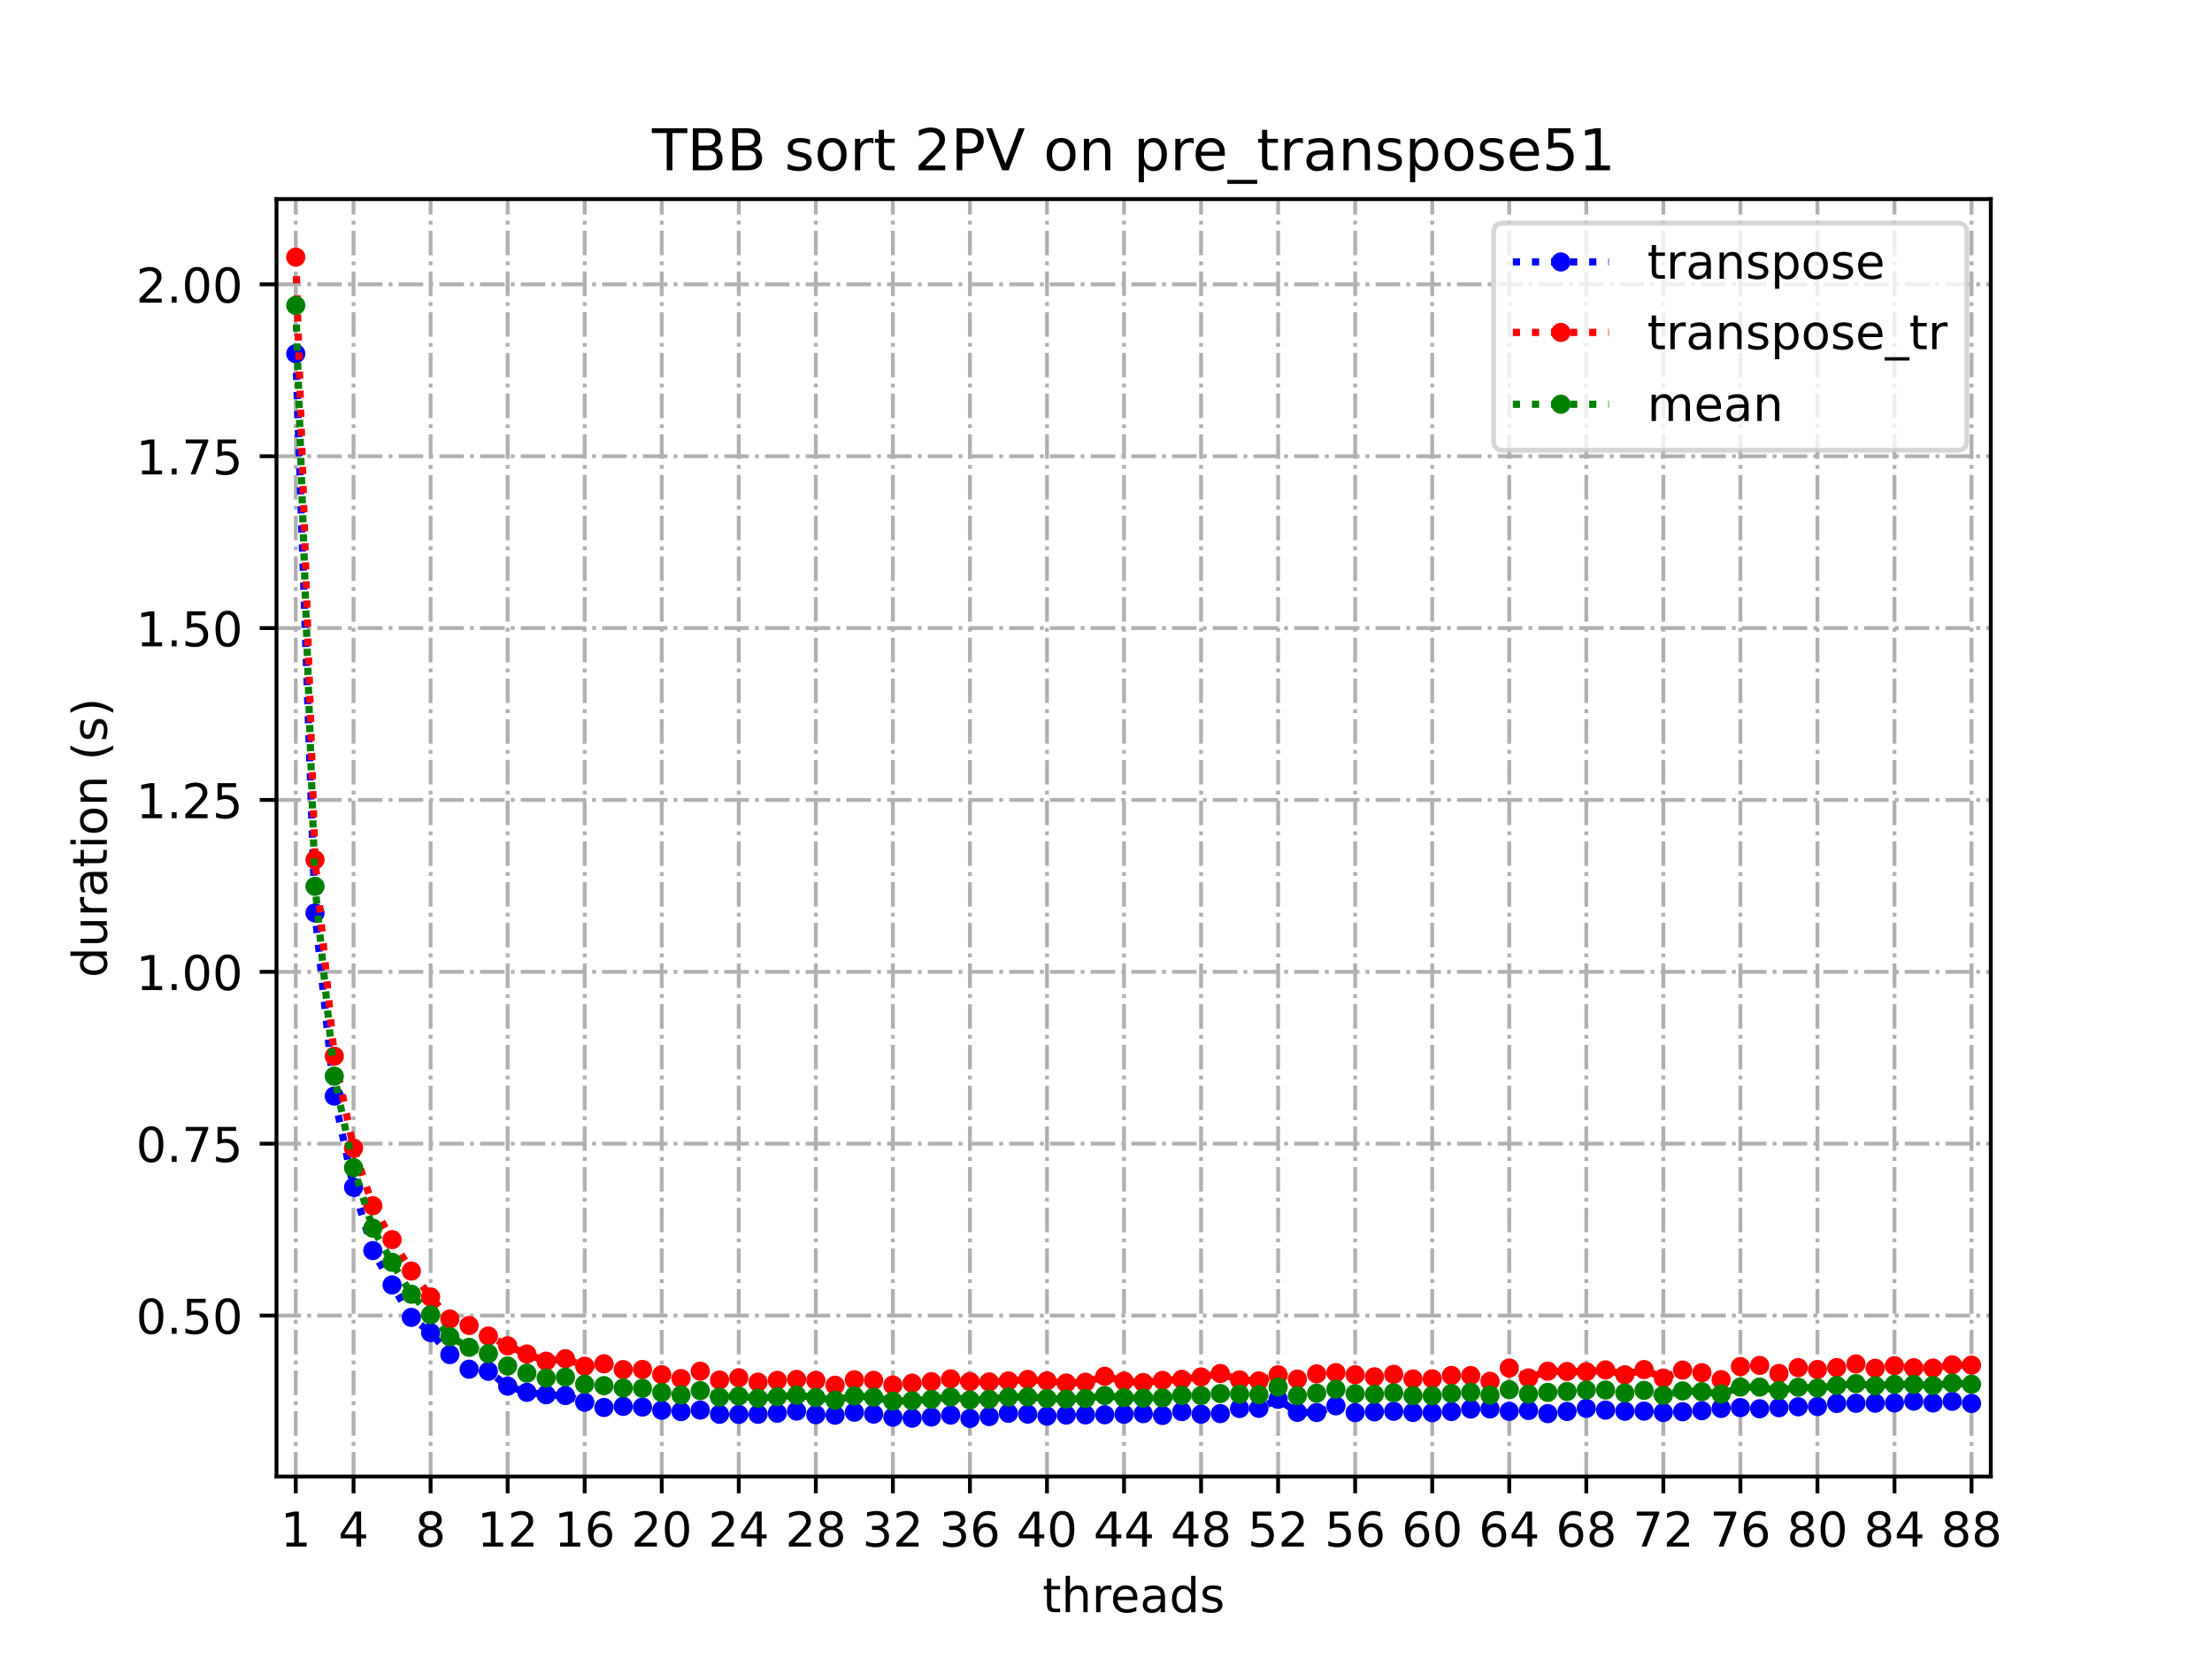 <?xml version="1.0" encoding="utf-8" standalone="no"?>
<!DOCTYPE svg PUBLIC "-//W3C//DTD SVG 1.1//EN"
  "http://www.w3.org/Graphics/SVG/1.1/DTD/svg11.dtd">
<!-- Created with matplotlib (https://matplotlib.org/) -->
<svg height="345.6pt" version="1.1" viewBox="0 0 460.8 345.6" width="460.8pt" xmlns="http://www.w3.org/2000/svg" xmlns:xlink="http://www.w3.org/1999/xlink">
 <defs>
  <style type="text/css">
*{stroke-linecap:butt;stroke-linejoin:round;}
  </style>
 </defs>
 <g id="figure_1">
  <g id="patch_1">
   <path d="M 0 345.6 
L 460.8 345.6 
L 460.8 0 
L 0 0 
z
" style="fill:#ffffff;"/>
  </g>
  <g id="axes_1">
   <g id="patch_2">
    <path d="M 57.6 307.584 
L 414.72 307.584 
L 414.72 41.472 
L 57.6 41.472 
z
" style="fill:#ffffff;"/>
   </g>
   <g id="matplotlib.axis_1">
    <g id="xtick_1">
     <g id="line2d_1">
      <path clip-path="url(#pc2cc9b6881)" d="M 61.613 307.584 
L 61.613 41.472 
" style="fill:none;stroke:#b0b0b0;stroke-dasharray:5.12,1.28,0.8,1.28;stroke-dashoffset:0;stroke-width:0.8;"/>
     </g>
     <g id="line2d_2">
      <defs>
       <path d="M 0 0 
L 0 3.5 
" id="me0d1aff222" style="stroke:#000000;stroke-width:0.8;"/>
      </defs>
      <g>
       <use style="stroke:#000000;stroke-width:0.8;" x="61.613" xlink:href="#me0d1aff222" y="307.584"/>
      </g>
     </g>
     <g id="text_1">
      <!-- 1 -->
      <defs>
       <path d="M 12.406 8.297 
L 28.516 8.297 
L 28.516 63.922 
L 10.984 60.406 
L 10.984 69.391 
L 28.422 72.906 
L 38.281 72.906 
L 38.281 8.297 
L 54.391 8.297 
L 54.391 0 
L 12.406 0 
z
" id="DejaVuSans-49"/>
      </defs>
      <g transform="translate(58.431 322.182)scale(0.1 -0.1)">
       <use xlink:href="#DejaVuSans-49"/>
      </g>
     </g>
    </g>
    <g id="xtick_2">
     <g id="line2d_3">
      <path clip-path="url(#pc2cc9b6881)" d="M 73.65 307.584 
L 73.65 41.472 
" style="fill:none;stroke:#b0b0b0;stroke-dasharray:5.12,1.28,0.8,1.28;stroke-dashoffset:0;stroke-width:0.8;"/>
     </g>
     <g id="line2d_4">
      <g>
       <use style="stroke:#000000;stroke-width:0.8;" x="73.65" xlink:href="#me0d1aff222" y="307.584"/>
      </g>
     </g>
     <g id="text_2">
      <!-- 4 -->
      <defs>
       <path d="M 37.797 64.312 
L 12.891 25.391 
L 37.797 25.391 
z
M 35.203 72.906 
L 47.609 72.906 
L 47.609 25.391 
L 58.016 25.391 
L 58.016 17.188 
L 47.609 17.188 
L 47.609 0 
L 37.797 0 
L 37.797 17.188 
L 4.891 17.188 
L 4.891 26.703 
z
" id="DejaVuSans-52"/>
      </defs>
      <g transform="translate(70.469 322.182)scale(0.1 -0.1)">
       <use xlink:href="#DejaVuSans-52"/>
      </g>
     </g>
    </g>
    <g id="xtick_3">
     <g id="line2d_5">
      <path clip-path="url(#pc2cc9b6881)" d="M 89.701 307.584 
L 89.701 41.472 
" style="fill:none;stroke:#b0b0b0;stroke-dasharray:5.12,1.28,0.8,1.28;stroke-dashoffset:0;stroke-width:0.8;"/>
     </g>
     <g id="line2d_6">
      <g>
       <use style="stroke:#000000;stroke-width:0.8;" x="89.701" xlink:href="#me0d1aff222" y="307.584"/>
      </g>
     </g>
     <g id="text_3">
      <!-- 8 -->
      <defs>
       <path d="M 31.781 34.625 
Q 24.75 34.625 20.719 30.859 
Q 16.703 27.094 16.703 20.516 
Q 16.703 13.922 20.719 10.156 
Q 24.75 6.391 31.781 6.391 
Q 38.812 6.391 42.859 10.172 
Q 46.922 13.969 46.922 20.516 
Q 46.922 27.094 42.891 30.859 
Q 38.875 34.625 31.781 34.625 
z
M 21.922 38.812 
Q 15.578 40.375 12.031 44.719 
Q 8.5 49.078 8.5 55.328 
Q 8.5 64.062 14.719 69.141 
Q 20.953 74.219 31.781 74.219 
Q 42.672 74.219 48.875 69.141 
Q 55.078 64.062 55.078 55.328 
Q 55.078 49.078 51.531 44.719 
Q 48 40.375 41.703 38.812 
Q 48.828 37.156 52.797 32.312 
Q 56.781 27.484 56.781 20.516 
Q 56.781 9.906 50.312 4.234 
Q 43.844 -1.422 31.781 -1.422 
Q 19.734 -1.422 13.25 4.234 
Q 6.781 9.906 6.781 20.516 
Q 6.781 27.484 10.781 32.312 
Q 14.797 37.156 21.922 38.812 
z
M 18.312 54.391 
Q 18.312 48.734 21.844 45.562 
Q 25.391 42.391 31.781 42.391 
Q 38.141 42.391 41.719 45.562 
Q 45.312 48.734 45.312 54.391 
Q 45.312 60.062 41.719 63.234 
Q 38.141 66.406 31.781 66.406 
Q 25.391 66.406 21.844 63.234 
Q 18.312 60.062 18.312 54.391 
z
" id="DejaVuSans-56"/>
      </defs>
      <g transform="translate(86.519 322.182)scale(0.1 -0.1)">
       <use xlink:href="#DejaVuSans-56"/>
      </g>
     </g>
    </g>
    <g id="xtick_4">
     <g id="line2d_7">
      <path clip-path="url(#pc2cc9b6881)" d="M 105.751 307.584 
L 105.751 41.472 
" style="fill:none;stroke:#b0b0b0;stroke-dasharray:5.12,1.28,0.8,1.28;stroke-dashoffset:0;stroke-width:0.8;"/>
     </g>
     <g id="line2d_8">
      <g>
       <use style="stroke:#000000;stroke-width:0.8;" x="105.751" xlink:href="#me0d1aff222" y="307.584"/>
      </g>
     </g>
     <g id="text_4">
      <!-- 12 -->
      <defs>
       <path d="M 19.188 8.297 
L 53.609 8.297 
L 53.609 0 
L 7.328 0 
L 7.328 8.297 
Q 12.938 14.109 22.625 23.891 
Q 32.328 33.688 34.812 36.531 
Q 39.547 41.844 41.422 45.531 
Q 43.312 49.219 43.312 52.781 
Q 43.312 58.594 39.234 62.25 
Q 35.156 65.922 28.609 65.922 
Q 23.969 65.922 18.812 64.312 
Q 13.672 62.703 7.812 59.422 
L 7.812 69.391 
Q 13.766 71.781 18.938 73 
Q 24.125 74.219 28.422 74.219 
Q 39.75 74.219 46.484 68.547 
Q 53.219 62.891 53.219 53.422 
Q 53.219 48.922 51.531 44.891 
Q 49.859 40.875 45.406 35.406 
Q 44.188 33.984 37.641 27.219 
Q 31.109 20.453 19.188 8.297 
z
" id="DejaVuSans-50"/>
      </defs>
      <g transform="translate(99.389 322.182)scale(0.1 -0.1)">
       <use xlink:href="#DejaVuSans-49"/>
       <use x="63.623" xlink:href="#DejaVuSans-50"/>
      </g>
     </g>
    </g>
    <g id="xtick_5">
     <g id="line2d_9">
      <path clip-path="url(#pc2cc9b6881)" d="M 121.801 307.584 
L 121.801 41.472 
" style="fill:none;stroke:#b0b0b0;stroke-dasharray:5.12,1.28,0.8,1.28;stroke-dashoffset:0;stroke-width:0.8;"/>
     </g>
     <g id="line2d_10">
      <g>
       <use style="stroke:#000000;stroke-width:0.8;" x="121.801" xlink:href="#me0d1aff222" y="307.584"/>
      </g>
     </g>
     <g id="text_5">
      <!-- 16 -->
      <defs>
       <path d="M 33.016 40.375 
Q 26.375 40.375 22.484 35.828 
Q 18.609 31.297 18.609 23.391 
Q 18.609 15.531 22.484 10.953 
Q 26.375 6.391 33.016 6.391 
Q 39.656 6.391 43.531 10.953 
Q 47.406 15.531 47.406 23.391 
Q 47.406 31.297 43.531 35.828 
Q 39.656 40.375 33.016 40.375 
z
M 52.594 71.297 
L 52.594 62.312 
Q 48.875 64.062 45.094 64.984 
Q 41.312 65.922 37.594 65.922 
Q 27.828 65.922 22.672 59.328 
Q 17.531 52.734 16.797 39.406 
Q 19.672 43.656 24.016 45.922 
Q 28.375 48.188 33.594 48.188 
Q 44.578 48.188 50.953 41.516 
Q 57.328 34.859 57.328 23.391 
Q 57.328 12.156 50.688 5.359 
Q 44.047 -1.422 33.016 -1.422 
Q 20.359 -1.422 13.672 8.266 
Q 6.984 17.969 6.984 36.375 
Q 6.984 53.656 15.188 63.938 
Q 23.391 74.219 37.203 74.219 
Q 40.922 74.219 44.703 73.484 
Q 48.484 72.75 52.594 71.297 
z
" id="DejaVuSans-54"/>
      </defs>
      <g transform="translate(115.439 322.182)scale(0.1 -0.1)">
       <use xlink:href="#DejaVuSans-49"/>
       <use x="63.623" xlink:href="#DejaVuSans-54"/>
      </g>
     </g>
    </g>
    <g id="xtick_6">
     <g id="line2d_11">
      <path clip-path="url(#pc2cc9b6881)" d="M 137.852 307.584 
L 137.852 41.472 
" style="fill:none;stroke:#b0b0b0;stroke-dasharray:5.12,1.28,0.8,1.28;stroke-dashoffset:0;stroke-width:0.8;"/>
     </g>
     <g id="line2d_12">
      <g>
       <use style="stroke:#000000;stroke-width:0.8;" x="137.852" xlink:href="#me0d1aff222" y="307.584"/>
      </g>
     </g>
     <g id="text_6">
      <!-- 20 -->
      <defs>
       <path d="M 31.781 66.406 
Q 24.172 66.406 20.328 58.906 
Q 16.5 51.422 16.5 36.375 
Q 16.5 21.391 20.328 13.891 
Q 24.172 6.391 31.781 6.391 
Q 39.453 6.391 43.281 13.891 
Q 47.125 21.391 47.125 36.375 
Q 47.125 51.422 43.281 58.906 
Q 39.453 66.406 31.781 66.406 
z
M 31.781 74.219 
Q 44.047 74.219 50.516 64.516 
Q 56.984 54.828 56.984 36.375 
Q 56.984 17.969 50.516 8.266 
Q 44.047 -1.422 31.781 -1.422 
Q 19.531 -1.422 13.062 8.266 
Q 6.594 17.969 6.594 36.375 
Q 6.594 54.828 13.062 64.516 
Q 19.531 74.219 31.781 74.219 
z
" id="DejaVuSans-48"/>
      </defs>
      <g transform="translate(131.489 322.182)scale(0.1 -0.1)">
       <use xlink:href="#DejaVuSans-50"/>
       <use x="63.623" xlink:href="#DejaVuSans-48"/>
      </g>
     </g>
    </g>
    <g id="xtick_7">
     <g id="line2d_13">
      <path clip-path="url(#pc2cc9b6881)" d="M 153.902 307.584 
L 153.902 41.472 
" style="fill:none;stroke:#b0b0b0;stroke-dasharray:5.12,1.28,0.8,1.28;stroke-dashoffset:0;stroke-width:0.8;"/>
     </g>
     <g id="line2d_14">
      <g>
       <use style="stroke:#000000;stroke-width:0.8;" x="153.902" xlink:href="#me0d1aff222" y="307.584"/>
      </g>
     </g>
     <g id="text_7">
      <!-- 24 -->
      <g transform="translate(147.54 322.182)scale(0.1 -0.1)">
       <use xlink:href="#DejaVuSans-50"/>
       <use x="63.623" xlink:href="#DejaVuSans-52"/>
      </g>
     </g>
    </g>
    <g id="xtick_8">
     <g id="line2d_15">
      <path clip-path="url(#pc2cc9b6881)" d="M 169.952 307.584 
L 169.952 41.472 
" style="fill:none;stroke:#b0b0b0;stroke-dasharray:5.12,1.28,0.8,1.28;stroke-dashoffset:0;stroke-width:0.8;"/>
     </g>
     <g id="line2d_16">
      <g>
       <use style="stroke:#000000;stroke-width:0.8;" x="169.952" xlink:href="#me0d1aff222" y="307.584"/>
      </g>
     </g>
     <g id="text_8">
      <!-- 28 -->
      <g transform="translate(163.59 322.182)scale(0.1 -0.1)">
       <use xlink:href="#DejaVuSans-50"/>
       <use x="63.623" xlink:href="#DejaVuSans-56"/>
      </g>
     </g>
    </g>
    <g id="xtick_9">
     <g id="line2d_17">
      <path clip-path="url(#pc2cc9b6881)" d="M 186.003 307.584 
L 186.003 41.472 
" style="fill:none;stroke:#b0b0b0;stroke-dasharray:5.12,1.28,0.8,1.28;stroke-dashoffset:0;stroke-width:0.8;"/>
     </g>
     <g id="line2d_18">
      <g>
       <use style="stroke:#000000;stroke-width:0.8;" x="186.003" xlink:href="#me0d1aff222" y="307.584"/>
      </g>
     </g>
     <g id="text_9">
      <!-- 32 -->
      <defs>
       <path d="M 40.578 39.312 
Q 47.656 37.797 51.625 33 
Q 55.609 28.219 55.609 21.188 
Q 55.609 10.406 48.188 4.484 
Q 40.766 -1.422 27.094 -1.422 
Q 22.516 -1.422 17.656 -0.516 
Q 12.797 0.391 7.625 2.203 
L 7.625 11.719 
Q 11.719 9.328 16.594 8.109 
Q 21.484 6.891 26.812 6.891 
Q 36.078 6.891 40.938 10.547 
Q 45.797 14.203 45.797 21.188 
Q 45.797 27.641 41.281 31.266 
Q 36.766 34.906 28.719 34.906 
L 20.219 34.906 
L 20.219 43.016 
L 29.109 43.016 
Q 36.375 43.016 40.234 45.922 
Q 44.094 48.828 44.094 54.297 
Q 44.094 59.906 40.109 62.906 
Q 36.141 65.922 28.719 65.922 
Q 24.656 65.922 20.016 65.031 
Q 15.375 64.156 9.812 62.312 
L 9.812 71.094 
Q 15.438 72.656 20.344 73.438 
Q 25.25 74.219 29.594 74.219 
Q 40.828 74.219 47.359 69.109 
Q 53.906 64.016 53.906 55.328 
Q 53.906 49.266 50.438 45.094 
Q 46.969 40.922 40.578 39.312 
z
" id="DejaVuSans-51"/>
      </defs>
      <g transform="translate(179.64 322.182)scale(0.1 -0.1)">
       <use xlink:href="#DejaVuSans-51"/>
       <use x="63.623" xlink:href="#DejaVuSans-50"/>
      </g>
     </g>
    </g>
    <g id="xtick_10">
     <g id="line2d_19">
      <path clip-path="url(#pc2cc9b6881)" d="M 202.053 307.584 
L 202.053 41.472 
" style="fill:none;stroke:#b0b0b0;stroke-dasharray:5.12,1.28,0.8,1.28;stroke-dashoffset:0;stroke-width:0.8;"/>
     </g>
     <g id="line2d_20">
      <g>
       <use style="stroke:#000000;stroke-width:0.8;" x="202.053" xlink:href="#me0d1aff222" y="307.584"/>
      </g>
     </g>
     <g id="text_10">
      <!-- 36 -->
      <g transform="translate(195.691 322.182)scale(0.1 -0.1)">
       <use xlink:href="#DejaVuSans-51"/>
       <use x="63.623" xlink:href="#DejaVuSans-54"/>
      </g>
     </g>
    </g>
    <g id="xtick_11">
     <g id="line2d_21">
      <path clip-path="url(#pc2cc9b6881)" d="M 218.103 307.584 
L 218.103 41.472 
" style="fill:none;stroke:#b0b0b0;stroke-dasharray:5.12,1.28,0.8,1.28;stroke-dashoffset:0;stroke-width:0.8;"/>
     </g>
     <g id="line2d_22">
      <g>
       <use style="stroke:#000000;stroke-width:0.8;" x="218.103" xlink:href="#me0d1aff222" y="307.584"/>
      </g>
     </g>
     <g id="text_11">
      <!-- 40 -->
      <g transform="translate(211.741 322.182)scale(0.1 -0.1)">
       <use xlink:href="#DejaVuSans-52"/>
       <use x="63.623" xlink:href="#DejaVuSans-48"/>
      </g>
     </g>
    </g>
    <g id="xtick_12">
     <g id="line2d_23">
      <path clip-path="url(#pc2cc9b6881)" d="M 234.154 307.584 
L 234.154 41.472 
" style="fill:none;stroke:#b0b0b0;stroke-dasharray:5.12,1.28,0.8,1.28;stroke-dashoffset:0;stroke-width:0.8;"/>
     </g>
     <g id="line2d_24">
      <g>
       <use style="stroke:#000000;stroke-width:0.8;" x="234.154" xlink:href="#me0d1aff222" y="307.584"/>
      </g>
     </g>
     <g id="text_12">
      <!-- 44 -->
      <g transform="translate(227.791 322.182)scale(0.1 -0.1)">
       <use xlink:href="#DejaVuSans-52"/>
       <use x="63.623" xlink:href="#DejaVuSans-52"/>
      </g>
     </g>
    </g>
    <g id="xtick_13">
     <g id="line2d_25">
      <path clip-path="url(#pc2cc9b6881)" d="M 250.204 307.584 
L 250.204 41.472 
" style="fill:none;stroke:#b0b0b0;stroke-dasharray:5.12,1.28,0.8,1.28;stroke-dashoffset:0;stroke-width:0.8;"/>
     </g>
     <g id="line2d_26">
      <g>
       <use style="stroke:#000000;stroke-width:0.8;" x="250.204" xlink:href="#me0d1aff222" y="307.584"/>
      </g>
     </g>
     <g id="text_13">
      <!-- 48 -->
      <g transform="translate(243.842 322.182)scale(0.1 -0.1)">
       <use xlink:href="#DejaVuSans-52"/>
       <use x="63.623" xlink:href="#DejaVuSans-56"/>
      </g>
     </g>
    </g>
    <g id="xtick_14">
     <g id="line2d_27">
      <path clip-path="url(#pc2cc9b6881)" d="M 266.254 307.584 
L 266.254 41.472 
" style="fill:none;stroke:#b0b0b0;stroke-dasharray:5.12,1.28,0.8,1.28;stroke-dashoffset:0;stroke-width:0.8;"/>
     </g>
     <g id="line2d_28">
      <g>
       <use style="stroke:#000000;stroke-width:0.8;" x="266.254" xlink:href="#me0d1aff222" y="307.584"/>
      </g>
     </g>
     <g id="text_14">
      <!-- 52 -->
      <defs>
       <path d="M 10.797 72.906 
L 49.516 72.906 
L 49.516 64.594 
L 19.828 64.594 
L 19.828 46.734 
Q 21.969 47.469 24.109 47.828 
Q 26.266 48.188 28.422 48.188 
Q 40.625 48.188 47.75 41.5 
Q 54.891 34.812 54.891 23.391 
Q 54.891 11.625 47.562 5.094 
Q 40.234 -1.422 26.906 -1.422 
Q 22.312 -1.422 17.547 -0.641 
Q 12.797 0.141 7.719 1.703 
L 7.719 11.625 
Q 12.109 9.234 16.797 8.062 
Q 21.484 6.891 26.703 6.891 
Q 35.156 6.891 40.078 11.328 
Q 45.016 15.766 45.016 23.391 
Q 45.016 31 40.078 35.438 
Q 35.156 39.891 26.703 39.891 
Q 22.75 39.891 18.812 39.016 
Q 14.891 38.141 10.797 36.281 
z
" id="DejaVuSans-53"/>
      </defs>
      <g transform="translate(259.892 322.182)scale(0.1 -0.1)">
       <use xlink:href="#DejaVuSans-53"/>
       <use x="63.623" xlink:href="#DejaVuSans-50"/>
      </g>
     </g>
    </g>
    <g id="xtick_15">
     <g id="line2d_29">
      <path clip-path="url(#pc2cc9b6881)" d="M 282.305 307.584 
L 282.305 41.472 
" style="fill:none;stroke:#b0b0b0;stroke-dasharray:5.12,1.28,0.8,1.28;stroke-dashoffset:0;stroke-width:0.8;"/>
     </g>
     <g id="line2d_30">
      <g>
       <use style="stroke:#000000;stroke-width:0.8;" x="282.305" xlink:href="#me0d1aff222" y="307.584"/>
      </g>
     </g>
     <g id="text_15">
      <!-- 56 -->
      <g transform="translate(275.942 322.182)scale(0.1 -0.1)">
       <use xlink:href="#DejaVuSans-53"/>
       <use x="63.623" xlink:href="#DejaVuSans-54"/>
      </g>
     </g>
    </g>
    <g id="xtick_16">
     <g id="line2d_31">
      <path clip-path="url(#pc2cc9b6881)" d="M 298.355 307.584 
L 298.355 41.472 
" style="fill:none;stroke:#b0b0b0;stroke-dasharray:5.12,1.28,0.8,1.28;stroke-dashoffset:0;stroke-width:0.8;"/>
     </g>
     <g id="line2d_32">
      <g>
       <use style="stroke:#000000;stroke-width:0.8;" x="298.355" xlink:href="#me0d1aff222" y="307.584"/>
      </g>
     </g>
     <g id="text_16">
      <!-- 60 -->
      <g transform="translate(291.993 322.182)scale(0.1 -0.1)">
       <use xlink:href="#DejaVuSans-54"/>
       <use x="63.623" xlink:href="#DejaVuSans-48"/>
      </g>
     </g>
    </g>
    <g id="xtick_17">
     <g id="line2d_33">
      <path clip-path="url(#pc2cc9b6881)" d="M 314.405 307.584 
L 314.405 41.472 
" style="fill:none;stroke:#b0b0b0;stroke-dasharray:5.12,1.28,0.8,1.28;stroke-dashoffset:0;stroke-width:0.8;"/>
     </g>
     <g id="line2d_34">
      <g>
       <use style="stroke:#000000;stroke-width:0.8;" x="314.405" xlink:href="#me0d1aff222" y="307.584"/>
      </g>
     </g>
     <g id="text_17">
      <!-- 64 -->
      <g transform="translate(308.043 322.182)scale(0.1 -0.1)">
       <use xlink:href="#DejaVuSans-54"/>
       <use x="63.623" xlink:href="#DejaVuSans-52"/>
      </g>
     </g>
    </g>
    <g id="xtick_18">
     <g id="line2d_35">
      <path clip-path="url(#pc2cc9b6881)" d="M 330.456 307.584 
L 330.456 41.472 
" style="fill:none;stroke:#b0b0b0;stroke-dasharray:5.12,1.28,0.8,1.28;stroke-dashoffset:0;stroke-width:0.8;"/>
     </g>
     <g id="line2d_36">
      <g>
       <use style="stroke:#000000;stroke-width:0.8;" x="330.456" xlink:href="#me0d1aff222" y="307.584"/>
      </g>
     </g>
     <g id="text_18">
      <!-- 68 -->
      <g transform="translate(324.093 322.182)scale(0.1 -0.1)">
       <use xlink:href="#DejaVuSans-54"/>
       <use x="63.623" xlink:href="#DejaVuSans-56"/>
      </g>
     </g>
    </g>
    <g id="xtick_19">
     <g id="line2d_37">
      <path clip-path="url(#pc2cc9b6881)" d="M 346.506 307.584 
L 346.506 41.472 
" style="fill:none;stroke:#b0b0b0;stroke-dasharray:5.12,1.28,0.8,1.28;stroke-dashoffset:0;stroke-width:0.8;"/>
     </g>
     <g id="line2d_38">
      <g>
       <use style="stroke:#000000;stroke-width:0.8;" x="346.506" xlink:href="#me0d1aff222" y="307.584"/>
      </g>
     </g>
     <g id="text_19">
      <!-- 72 -->
      <defs>
       <path d="M 8.203 72.906 
L 55.078 72.906 
L 55.078 68.703 
L 28.609 0 
L 18.312 0 
L 43.219 64.594 
L 8.203 64.594 
z
" id="DejaVuSans-55"/>
      </defs>
      <g transform="translate(340.144 322.182)scale(0.1 -0.1)">
       <use xlink:href="#DejaVuSans-55"/>
       <use x="63.623" xlink:href="#DejaVuSans-50"/>
      </g>
     </g>
    </g>
    <g id="xtick_20">
     <g id="line2d_39">
      <path clip-path="url(#pc2cc9b6881)" d="M 362.556 307.584 
L 362.556 41.472 
" style="fill:none;stroke:#b0b0b0;stroke-dasharray:5.12,1.28,0.8,1.28;stroke-dashoffset:0;stroke-width:0.8;"/>
     </g>
     <g id="line2d_40">
      <g>
       <use style="stroke:#000000;stroke-width:0.8;" x="362.556" xlink:href="#me0d1aff222" y="307.584"/>
      </g>
     </g>
     <g id="text_20">
      <!-- 76 -->
      <g transform="translate(356.194 322.182)scale(0.1 -0.1)">
       <use xlink:href="#DejaVuSans-55"/>
       <use x="63.623" xlink:href="#DejaVuSans-54"/>
      </g>
     </g>
    </g>
    <g id="xtick_21">
     <g id="line2d_41">
      <path clip-path="url(#pc2cc9b6881)" d="M 378.607 307.584 
L 378.607 41.472 
" style="fill:none;stroke:#b0b0b0;stroke-dasharray:5.12,1.28,0.8,1.28;stroke-dashoffset:0;stroke-width:0.8;"/>
     </g>
     <g id="line2d_42">
      <g>
       <use style="stroke:#000000;stroke-width:0.8;" x="378.607" xlink:href="#me0d1aff222" y="307.584"/>
      </g>
     </g>
     <g id="text_21">
      <!-- 80 -->
      <g transform="translate(372.244 322.182)scale(0.1 -0.1)">
       <use xlink:href="#DejaVuSans-56"/>
       <use x="63.623" xlink:href="#DejaVuSans-48"/>
      </g>
     </g>
    </g>
    <g id="xtick_22">
     <g id="line2d_43">
      <path clip-path="url(#pc2cc9b6881)" d="M 394.657 307.584 
L 394.657 41.472 
" style="fill:none;stroke:#b0b0b0;stroke-dasharray:5.12,1.28,0.8,1.28;stroke-dashoffset:0;stroke-width:0.8;"/>
     </g>
     <g id="line2d_44">
      <g>
       <use style="stroke:#000000;stroke-width:0.8;" x="394.657" xlink:href="#me0d1aff222" y="307.584"/>
      </g>
     </g>
     <g id="text_22">
      <!-- 84 -->
      <g transform="translate(388.295 322.182)scale(0.1 -0.1)">
       <use xlink:href="#DejaVuSans-56"/>
       <use x="63.623" xlink:href="#DejaVuSans-52"/>
      </g>
     </g>
    </g>
    <g id="xtick_23">
     <g id="line2d_45">
      <path clip-path="url(#pc2cc9b6881)" d="M 410.707 307.584 
L 410.707 41.472 
" style="fill:none;stroke:#b0b0b0;stroke-dasharray:5.12,1.28,0.8,1.28;stroke-dashoffset:0;stroke-width:0.8;"/>
     </g>
     <g id="line2d_46">
      <g>
       <use style="stroke:#000000;stroke-width:0.8;" x="410.707" xlink:href="#me0d1aff222" y="307.584"/>
      </g>
     </g>
     <g id="text_23">
      <!-- 88 -->
      <g transform="translate(404.345 322.182)scale(0.1 -0.1)">
       <use xlink:href="#DejaVuSans-56"/>
       <use x="63.623" xlink:href="#DejaVuSans-56"/>
      </g>
     </g>
    </g>
    <g id="text_24">
     <!-- threads -->
     <defs>
      <path d="M 18.312 70.219 
L 18.312 54.688 
L 36.812 54.688 
L 36.812 47.703 
L 18.312 47.703 
L 18.312 18.016 
Q 18.312 11.328 20.141 9.422 
Q 21.969 7.516 27.594 7.516 
L 36.812 7.516 
L 36.812 0 
L 27.594 0 
Q 17.188 0 13.234 3.875 
Q 9.281 7.766 9.281 18.016 
L 9.281 47.703 
L 2.688 47.703 
L 2.688 54.688 
L 9.281 54.688 
L 9.281 70.219 
z
" id="DejaVuSans-116"/>
      <path d="M 54.891 33.016 
L 54.891 0 
L 45.906 0 
L 45.906 32.719 
Q 45.906 40.484 42.875 44.328 
Q 39.844 48.188 33.797 48.188 
Q 26.516 48.188 22.312 43.547 
Q 18.109 38.922 18.109 30.906 
L 18.109 0 
L 9.078 0 
L 9.078 75.984 
L 18.109 75.984 
L 18.109 46.188 
Q 21.344 51.125 25.703 53.562 
Q 30.078 56 35.797 56 
Q 45.219 56 50.047 50.172 
Q 54.891 44.344 54.891 33.016 
z
" id="DejaVuSans-104"/>
      <path d="M 41.109 46.297 
Q 39.594 47.172 37.812 47.578 
Q 36.031 48 33.891 48 
Q 26.266 48 22.188 43.047 
Q 18.109 38.094 18.109 28.812 
L 18.109 0 
L 9.078 0 
L 9.078 54.688 
L 18.109 54.688 
L 18.109 46.188 
Q 20.953 51.172 25.484 53.578 
Q 30.031 56 36.531 56 
Q 37.453 56 38.578 55.875 
Q 39.703 55.766 41.062 55.516 
z
" id="DejaVuSans-114"/>
      <path d="M 56.203 29.594 
L 56.203 25.203 
L 14.891 25.203 
Q 15.484 15.922 20.484 11.062 
Q 25.484 6.203 34.422 6.203 
Q 39.594 6.203 44.453 7.469 
Q 49.312 8.734 54.109 11.281 
L 54.109 2.781 
Q 49.266 0.734 44.188 -0.344 
Q 39.109 -1.422 33.891 -1.422 
Q 20.797 -1.422 13.156 6.188 
Q 5.516 13.812 5.516 26.812 
Q 5.516 40.234 12.766 48.109 
Q 20.016 56 32.328 56 
Q 43.359 56 49.781 48.891 
Q 56.203 41.797 56.203 29.594 
z
M 47.219 32.234 
Q 47.125 39.594 43.094 43.984 
Q 39.062 48.391 32.422 48.391 
Q 24.906 48.391 20.391 44.141 
Q 15.875 39.891 15.188 32.172 
z
" id="DejaVuSans-101"/>
      <path d="M 34.281 27.484 
Q 23.391 27.484 19.188 25 
Q 14.984 22.516 14.984 16.5 
Q 14.984 11.719 18.141 8.906 
Q 21.297 6.109 26.703 6.109 
Q 34.188 6.109 38.703 11.406 
Q 43.219 16.703 43.219 25.484 
L 43.219 27.484 
z
M 52.203 31.203 
L 52.203 0 
L 43.219 0 
L 43.219 8.297 
Q 40.141 3.328 35.547 0.953 
Q 30.953 -1.422 24.312 -1.422 
Q 15.922 -1.422 10.953 3.297 
Q 6 8.016 6 15.922 
Q 6 25.141 12.172 29.828 
Q 18.359 34.516 30.609 34.516 
L 43.219 34.516 
L 43.219 35.406 
Q 43.219 41.609 39.141 45 
Q 35.062 48.391 27.688 48.391 
Q 23 48.391 18.547 47.266 
Q 14.109 46.141 10.016 43.891 
L 10.016 52.203 
Q 14.938 54.109 19.578 55.047 
Q 24.219 56 28.609 56 
Q 40.484 56 46.344 49.844 
Q 52.203 43.703 52.203 31.203 
z
" id="DejaVuSans-97"/>
      <path d="M 45.406 46.391 
L 45.406 75.984 
L 54.391 75.984 
L 54.391 0 
L 45.406 0 
L 45.406 8.203 
Q 42.578 3.328 38.25 0.953 
Q 33.938 -1.422 27.875 -1.422 
Q 17.969 -1.422 11.734 6.484 
Q 5.516 14.406 5.516 27.297 
Q 5.516 40.188 11.734 48.094 
Q 17.969 56 27.875 56 
Q 33.938 56 38.25 53.625 
Q 42.578 51.266 45.406 46.391 
z
M 14.797 27.297 
Q 14.797 17.391 18.875 11.75 
Q 22.953 6.109 30.078 6.109 
Q 37.203 6.109 41.297 11.75 
Q 45.406 17.391 45.406 27.297 
Q 45.406 37.203 41.297 42.844 
Q 37.203 48.484 30.078 48.484 
Q 22.953 48.484 18.875 42.844 
Q 14.797 37.203 14.797 27.297 
z
" id="DejaVuSans-100"/>
      <path d="M 44.281 53.078 
L 44.281 44.578 
Q 40.484 46.531 36.375 47.5 
Q 32.281 48.484 27.875 48.484 
Q 21.188 48.484 17.844 46.438 
Q 14.5 44.391 14.5 40.281 
Q 14.5 37.156 16.891 35.375 
Q 19.281 33.594 26.516 31.984 
L 29.594 31.297 
Q 39.156 29.25 43.188 25.516 
Q 47.219 21.781 47.219 15.094 
Q 47.219 7.469 41.188 3.016 
Q 35.156 -1.422 24.609 -1.422 
Q 20.219 -1.422 15.453 -0.562 
Q 10.688 0.297 5.422 2 
L 5.422 11.281 
Q 10.406 8.688 15.234 7.391 
Q 20.062 6.109 24.812 6.109 
Q 31.156 6.109 34.562 8.281 
Q 37.984 10.453 37.984 14.406 
Q 37.984 18.062 35.516 20.016 
Q 33.062 21.969 24.703 23.781 
L 21.578 24.516 
Q 13.234 26.266 9.516 29.906 
Q 5.812 33.547 5.812 39.891 
Q 5.812 47.609 11.281 51.797 
Q 16.75 56 26.812 56 
Q 31.781 56 36.172 55.266 
Q 40.578 54.547 44.281 53.078 
z
" id="DejaVuSans-115"/>
     </defs>
     <g transform="translate(217.169 335.861)scale(0.1 -0.1)">
      <use xlink:href="#DejaVuSans-116"/>
      <use x="39.209" xlink:href="#DejaVuSans-104"/>
      <use x="102.588" xlink:href="#DejaVuSans-114"/>
      <use x="141.451" xlink:href="#DejaVuSans-101"/>
      <use x="202.975" xlink:href="#DejaVuSans-97"/>
      <use x="264.254" xlink:href="#DejaVuSans-100"/>
      <use x="327.73" xlink:href="#DejaVuSans-115"/>
     </g>
    </g>
   </g>
   <g id="matplotlib.axis_2">
    <g id="ytick_1">
     <g id="line2d_47">
      <path clip-path="url(#pc2cc9b6881)" d="M 57.6 274.052 
L 414.72 274.052 
" style="fill:none;stroke:#b0b0b0;stroke-dasharray:5.12,1.28,0.8,1.28;stroke-dashoffset:0;stroke-width:0.8;"/>
     </g>
     <g id="line2d_48">
      <defs>
       <path d="M 0 0 
L -3.5 0 
" id="mced3d719ff" style="stroke:#000000;stroke-width:0.8;"/>
      </defs>
      <g>
       <use style="stroke:#000000;stroke-width:0.8;" x="57.6" xlink:href="#mced3d719ff" y="274.052"/>
      </g>
     </g>
     <g id="text_25">
      <!-- 0.50 -->
      <defs>
       <path d="M 10.688 12.406 
L 21 12.406 
L 21 0 
L 10.688 0 
z
" id="DejaVuSans-46"/>
      </defs>
      <g transform="translate(28.334 277.851)scale(0.1 -0.1)">
       <use xlink:href="#DejaVuSans-48"/>
       <use x="63.623" xlink:href="#DejaVuSans-46"/>
       <use x="95.41" xlink:href="#DejaVuSans-53"/>
       <use x="159.033" xlink:href="#DejaVuSans-48"/>
      </g>
     </g>
    </g>
    <g id="ytick_2">
     <g id="line2d_49">
      <path clip-path="url(#pc2cc9b6881)" d="M 57.6 238.249 
L 414.72 238.249 
" style="fill:none;stroke:#b0b0b0;stroke-dasharray:5.12,1.28,0.8,1.28;stroke-dashoffset:0;stroke-width:0.8;"/>
     </g>
     <g id="line2d_50">
      <g>
       <use style="stroke:#000000;stroke-width:0.8;" x="57.6" xlink:href="#mced3d719ff" y="238.249"/>
      </g>
     </g>
     <g id="text_26">
      <!-- 0.75 -->
      <g transform="translate(28.334 242.049)scale(0.1 -0.1)">
       <use xlink:href="#DejaVuSans-48"/>
       <use x="63.623" xlink:href="#DejaVuSans-46"/>
       <use x="95.41" xlink:href="#DejaVuSans-55"/>
       <use x="159.033" xlink:href="#DejaVuSans-53"/>
      </g>
     </g>
    </g>
    <g id="ytick_3">
     <g id="line2d_51">
      <path clip-path="url(#pc2cc9b6881)" d="M 57.6 202.447 
L 414.72 202.447 
" style="fill:none;stroke:#b0b0b0;stroke-dasharray:5.12,1.28,0.8,1.28;stroke-dashoffset:0;stroke-width:0.8;"/>
     </g>
     <g id="line2d_52">
      <g>
       <use style="stroke:#000000;stroke-width:0.8;" x="57.6" xlink:href="#mced3d719ff" y="202.447"/>
      </g>
     </g>
     <g id="text_27">
      <!-- 1.00 -->
      <g transform="translate(28.334 206.246)scale(0.1 -0.1)">
       <use xlink:href="#DejaVuSans-49"/>
       <use x="63.623" xlink:href="#DejaVuSans-46"/>
       <use x="95.41" xlink:href="#DejaVuSans-48"/>
       <use x="159.033" xlink:href="#DejaVuSans-48"/>
      </g>
     </g>
    </g>
    <g id="ytick_4">
     <g id="line2d_53">
      <path clip-path="url(#pc2cc9b6881)" d="M 57.6 166.644 
L 414.72 166.644 
" style="fill:none;stroke:#b0b0b0;stroke-dasharray:5.12,1.28,0.8,1.28;stroke-dashoffset:0;stroke-width:0.8;"/>
     </g>
     <g id="line2d_54">
      <g>
       <use style="stroke:#000000;stroke-width:0.8;" x="57.6" xlink:href="#mced3d719ff" y="166.644"/>
      </g>
     </g>
     <g id="text_28">
      <!-- 1.25 -->
      <g transform="translate(28.334 170.443)scale(0.1 -0.1)">
       <use xlink:href="#DejaVuSans-49"/>
       <use x="63.623" xlink:href="#DejaVuSans-46"/>
       <use x="95.41" xlink:href="#DejaVuSans-50"/>
       <use x="159.033" xlink:href="#DejaVuSans-53"/>
      </g>
     </g>
    </g>
    <g id="ytick_5">
     <g id="line2d_55">
      <path clip-path="url(#pc2cc9b6881)" d="M 57.6 130.841 
L 414.72 130.841 
" style="fill:none;stroke:#b0b0b0;stroke-dasharray:5.12,1.28,0.8,1.28;stroke-dashoffset:0;stroke-width:0.8;"/>
     </g>
     <g id="line2d_56">
      <g>
       <use style="stroke:#000000;stroke-width:0.8;" x="57.6" xlink:href="#mced3d719ff" y="130.841"/>
      </g>
     </g>
     <g id="text_29">
      <!-- 1.50 -->
      <g transform="translate(28.334 134.641)scale(0.1 -0.1)">
       <use xlink:href="#DejaVuSans-49"/>
       <use x="63.623" xlink:href="#DejaVuSans-46"/>
       <use x="95.41" xlink:href="#DejaVuSans-53"/>
       <use x="159.033" xlink:href="#DejaVuSans-48"/>
      </g>
     </g>
    </g>
    <g id="ytick_6">
     <g id="line2d_57">
      <path clip-path="url(#pc2cc9b6881)" d="M 57.6 95.039 
L 414.72 95.039 
" style="fill:none;stroke:#b0b0b0;stroke-dasharray:5.12,1.28,0.8,1.28;stroke-dashoffset:0;stroke-width:0.8;"/>
     </g>
     <g id="line2d_58">
      <g>
       <use style="stroke:#000000;stroke-width:0.8;" x="57.6" xlink:href="#mced3d719ff" y="95.039"/>
      </g>
     </g>
     <g id="text_30">
      <!-- 1.75 -->
      <g transform="translate(28.334 98.838)scale(0.1 -0.1)">
       <use xlink:href="#DejaVuSans-49"/>
       <use x="63.623" xlink:href="#DejaVuSans-46"/>
       <use x="95.41" xlink:href="#DejaVuSans-55"/>
       <use x="159.033" xlink:href="#DejaVuSans-53"/>
      </g>
     </g>
    </g>
    <g id="ytick_7">
     <g id="line2d_59">
      <path clip-path="url(#pc2cc9b6881)" d="M 57.6 59.236 
L 414.72 59.236 
" style="fill:none;stroke:#b0b0b0;stroke-dasharray:5.12,1.28,0.8,1.28;stroke-dashoffset:0;stroke-width:0.8;"/>
     </g>
     <g id="line2d_60">
      <g>
       <use style="stroke:#000000;stroke-width:0.8;" x="57.6" xlink:href="#mced3d719ff" y="59.236"/>
      </g>
     </g>
     <g id="text_31">
      <!-- 2.00 -->
      <g transform="translate(28.334 63.035)scale(0.1 -0.1)">
       <use xlink:href="#DejaVuSans-50"/>
       <use x="63.623" xlink:href="#DejaVuSans-46"/>
       <use x="95.41" xlink:href="#DejaVuSans-48"/>
       <use x="159.033" xlink:href="#DejaVuSans-48"/>
      </g>
     </g>
    </g>
    <g id="text_32">
     <!-- duration (s) -->
     <defs>
      <path d="M 8.5 21.578 
L 8.5 54.688 
L 17.484 54.688 
L 17.484 21.922 
Q 17.484 14.156 20.5 10.266 
Q 23.531 6.391 29.594 6.391 
Q 36.859 6.391 41.078 11.031 
Q 45.312 15.672 45.312 23.688 
L 45.312 54.688 
L 54.297 54.688 
L 54.297 0 
L 45.312 0 
L 45.312 8.406 
Q 42.047 3.422 37.719 1 
Q 33.406 -1.422 27.688 -1.422 
Q 18.266 -1.422 13.375 4.438 
Q 8.5 10.297 8.5 21.578 
z
M 31.109 56 
z
" id="DejaVuSans-117"/>
      <path d="M 9.422 54.688 
L 18.406 54.688 
L 18.406 0 
L 9.422 0 
z
M 9.422 75.984 
L 18.406 75.984 
L 18.406 64.594 
L 9.422 64.594 
z
" id="DejaVuSans-105"/>
      <path d="M 30.609 48.391 
Q 23.391 48.391 19.188 42.75 
Q 14.984 37.109 14.984 27.297 
Q 14.984 17.484 19.156 11.844 
Q 23.344 6.203 30.609 6.203 
Q 37.797 6.203 41.984 11.859 
Q 46.188 17.531 46.188 27.297 
Q 46.188 37.016 41.984 42.703 
Q 37.797 48.391 30.609 48.391 
z
M 30.609 56 
Q 42.328 56 49.016 48.375 
Q 55.719 40.766 55.719 27.297 
Q 55.719 13.875 49.016 6.219 
Q 42.328 -1.422 30.609 -1.422 
Q 18.844 -1.422 12.172 6.219 
Q 5.516 13.875 5.516 27.297 
Q 5.516 40.766 12.172 48.375 
Q 18.844 56 30.609 56 
z
" id="DejaVuSans-111"/>
      <path d="M 54.891 33.016 
L 54.891 0 
L 45.906 0 
L 45.906 32.719 
Q 45.906 40.484 42.875 44.328 
Q 39.844 48.188 33.797 48.188 
Q 26.516 48.188 22.312 43.547 
Q 18.109 38.922 18.109 30.906 
L 18.109 0 
L 9.078 0 
L 9.078 54.688 
L 18.109 54.688 
L 18.109 46.188 
Q 21.344 51.125 25.703 53.562 
Q 30.078 56 35.797 56 
Q 45.219 56 50.047 50.172 
Q 54.891 44.344 54.891 33.016 
z
" id="DejaVuSans-110"/>
      <path id="DejaVuSans-32"/>
      <path d="M 31 75.875 
Q 24.469 64.656 21.281 53.656 
Q 18.109 42.672 18.109 31.391 
Q 18.109 20.125 21.312 9.062 
Q 24.516 -2 31 -13.188 
L 23.188 -13.188 
Q 15.875 -1.703 12.234 9.375 
Q 8.594 20.453 8.594 31.391 
Q 8.594 42.281 12.203 53.312 
Q 15.828 64.359 23.188 75.875 
z
" id="DejaVuSans-40"/>
      <path d="M 8.016 75.875 
L 15.828 75.875 
Q 23.141 64.359 26.781 53.312 
Q 30.422 42.281 30.422 31.391 
Q 30.422 20.453 26.781 9.375 
Q 23.141 -1.703 15.828 -13.188 
L 8.016 -13.188 
Q 14.5 -2 17.703 9.062 
Q 20.906 20.125 20.906 31.391 
Q 20.906 42.672 17.703 53.656 
Q 14.5 64.656 8.016 75.875 
z
" id="DejaVuSans-41"/>
     </defs>
     <g transform="translate(22.255 203.663)rotate(-90)scale(0.1 -0.1)">
      <use xlink:href="#DejaVuSans-100"/>
      <use x="63.477" xlink:href="#DejaVuSans-117"/>
      <use x="126.855" xlink:href="#DejaVuSans-114"/>
      <use x="167.969" xlink:href="#DejaVuSans-97"/>
      <use x="229.248" xlink:href="#DejaVuSans-116"/>
      <use x="268.457" xlink:href="#DejaVuSans-105"/>
      <use x="296.24" xlink:href="#DejaVuSans-111"/>
      <use x="357.422" xlink:href="#DejaVuSans-110"/>
      <use x="420.801" xlink:href="#DejaVuSans-32"/>
      <use x="452.588" xlink:href="#DejaVuSans-40"/>
      <use x="491.602" xlink:href="#DejaVuSans-115"/>
      <use x="543.701" xlink:href="#DejaVuSans-41"/>
     </g>
    </g>
   </g>
   <g id="line2d_61">
    <path clip-path="url(#pc2cc9b6881)" d="M 61.613 73.684 
L 65.625 190.186 
L 69.638 228.337 
L 73.65 247.327 
L 77.663 260.52 
L 81.676 267.674 
L 85.688 274.435 
L 89.701 277.611 
L 93.713 282.182 
L 97.726 285.234 
L 101.738 285.665 
L 105.751 288.761 
L 109.764 290.048 
L 113.776 290.554 
L 117.789 290.717 
L 121.801 292.111 
L 125.814 293.202 
L 129.827 292.975 
L 133.839 293.119 
L 137.852 293.779 
L 141.864 294.064 
L 145.877 293.741 
L 149.889 294.622 
L 153.902 294.641 
L 157.915 294.618 
L 161.927 294.394 
L 165.94 293.953 
L 169.952 294.712 
L 173.965 294.808 
L 177.978 294.184 
L 181.99 294.583 
L 186.003 295.23 
L 190.015 295.435 
L 194.028 295.192 
L 198.04 294.784 
L 202.053 295.488 
L 206.066 295.092 
L 210.078 294.415 
L 214.091 294.588 
L 218.103 295.001 
L 222.116 294.786 
L 226.129 294.747 
L 230.141 294.717 
L 234.154 294.614 
L 238.166 294.491 
L 242.179 294.868 
L 246.191 294.061 
L 250.204 294.606 
L 254.217 294.482 
L 258.229 293.417 
L 262.242 293.39 
L 266.254 291.502 
L 270.267 294.223 
L 274.28 294.249 
L 278.292 292.863 
L 282.305 294.271 
L 286.317 294.113 
L 290.33 293.992 
L 294.342 294.24 
L 298.355 294.294 
L 302.368 294.039 
L 306.38 293.53 
L 310.393 293.511 
L 314.405 294.005 
L 318.418 293.83 
L 322.431 294.477 
L 326.443 294.028 
L 330.456 293.383 
L 334.468 293.75 
L 338.481 293.981 
L 342.493 293.962 
L 346.506 294.254 
L 350.519 294.086 
L 354.531 293.869 
L 358.544 293.406 
L 362.556 293.229 
L 366.569 293.467 
L 370.582 293.248 
L 374.594 293.063 
L 378.607 293.004 
L 382.619 292.36 
L 386.632 292.328 
L 390.644 292.312 
L 394.657 292.269 
L 398.67 291.879 
L 402.682 292.263 
L 406.695 291.908 
L 410.707 292.363 
" style="fill:none;stroke:#0000ff;stroke-dasharray:1.5,2.475;stroke-dashoffset:0;stroke-width:1.5;"/>
    <defs>
     <path d="M 0 1.5 
C 0.398 1.5 0.779 1.342 1.061 1.061 
C 1.342 0.779 1.5 0.398 1.5 0 
C 1.5 -0.398 1.342 -0.779 1.061 -1.061 
C 0.779 -1.342 0.398 -1.5 0 -1.5 
C -0.398 -1.5 -0.779 -1.342 -1.061 -1.061 
C -1.342 -0.779 -1.5 -0.398 -1.5 0 
C -1.5 0.398 -1.342 0.779 -1.061 1.061 
C -0.779 1.342 -0.398 1.5 0 1.5 
z
" id="mf268414abb" style="stroke:#0000ff;"/>
    </defs>
    <g clip-path="url(#pc2cc9b6881)">
     <use style="fill:#0000ff;stroke:#0000ff;" x="61.613" xlink:href="#mf268414abb" y="73.684"/>
     <use style="fill:#0000ff;stroke:#0000ff;" x="65.625" xlink:href="#mf268414abb" y="190.186"/>
     <use style="fill:#0000ff;stroke:#0000ff;" x="69.638" xlink:href="#mf268414abb" y="228.337"/>
     <use style="fill:#0000ff;stroke:#0000ff;" x="73.65" xlink:href="#mf268414abb" y="247.327"/>
     <use style="fill:#0000ff;stroke:#0000ff;" x="77.663" xlink:href="#mf268414abb" y="260.52"/>
     <use style="fill:#0000ff;stroke:#0000ff;" x="81.676" xlink:href="#mf268414abb" y="267.674"/>
     <use style="fill:#0000ff;stroke:#0000ff;" x="85.688" xlink:href="#mf268414abb" y="274.435"/>
     <use style="fill:#0000ff;stroke:#0000ff;" x="89.701" xlink:href="#mf268414abb" y="277.611"/>
     <use style="fill:#0000ff;stroke:#0000ff;" x="93.713" xlink:href="#mf268414abb" y="282.182"/>
     <use style="fill:#0000ff;stroke:#0000ff;" x="97.726" xlink:href="#mf268414abb" y="285.234"/>
     <use style="fill:#0000ff;stroke:#0000ff;" x="101.738" xlink:href="#mf268414abb" y="285.665"/>
     <use style="fill:#0000ff;stroke:#0000ff;" x="105.751" xlink:href="#mf268414abb" y="288.761"/>
     <use style="fill:#0000ff;stroke:#0000ff;" x="109.764" xlink:href="#mf268414abb" y="290.048"/>
     <use style="fill:#0000ff;stroke:#0000ff;" x="113.776" xlink:href="#mf268414abb" y="290.554"/>
     <use style="fill:#0000ff;stroke:#0000ff;" x="117.789" xlink:href="#mf268414abb" y="290.717"/>
     <use style="fill:#0000ff;stroke:#0000ff;" x="121.801" xlink:href="#mf268414abb" y="292.111"/>
     <use style="fill:#0000ff;stroke:#0000ff;" x="125.814" xlink:href="#mf268414abb" y="293.202"/>
     <use style="fill:#0000ff;stroke:#0000ff;" x="129.827" xlink:href="#mf268414abb" y="292.975"/>
     <use style="fill:#0000ff;stroke:#0000ff;" x="133.839" xlink:href="#mf268414abb" y="293.119"/>
     <use style="fill:#0000ff;stroke:#0000ff;" x="137.852" xlink:href="#mf268414abb" y="293.779"/>
     <use style="fill:#0000ff;stroke:#0000ff;" x="141.864" xlink:href="#mf268414abb" y="294.064"/>
     <use style="fill:#0000ff;stroke:#0000ff;" x="145.877" xlink:href="#mf268414abb" y="293.741"/>
     <use style="fill:#0000ff;stroke:#0000ff;" x="149.889" xlink:href="#mf268414abb" y="294.622"/>
     <use style="fill:#0000ff;stroke:#0000ff;" x="153.902" xlink:href="#mf268414abb" y="294.641"/>
     <use style="fill:#0000ff;stroke:#0000ff;" x="157.915" xlink:href="#mf268414abb" y="294.618"/>
     <use style="fill:#0000ff;stroke:#0000ff;" x="161.927" xlink:href="#mf268414abb" y="294.394"/>
     <use style="fill:#0000ff;stroke:#0000ff;" x="165.94" xlink:href="#mf268414abb" y="293.953"/>
     <use style="fill:#0000ff;stroke:#0000ff;" x="169.952" xlink:href="#mf268414abb" y="294.712"/>
     <use style="fill:#0000ff;stroke:#0000ff;" x="173.965" xlink:href="#mf268414abb" y="294.808"/>
     <use style="fill:#0000ff;stroke:#0000ff;" x="177.978" xlink:href="#mf268414abb" y="294.184"/>
     <use style="fill:#0000ff;stroke:#0000ff;" x="181.99" xlink:href="#mf268414abb" y="294.583"/>
     <use style="fill:#0000ff;stroke:#0000ff;" x="186.003" xlink:href="#mf268414abb" y="295.23"/>
     <use style="fill:#0000ff;stroke:#0000ff;" x="190.015" xlink:href="#mf268414abb" y="295.435"/>
     <use style="fill:#0000ff;stroke:#0000ff;" x="194.028" xlink:href="#mf268414abb" y="295.192"/>
     <use style="fill:#0000ff;stroke:#0000ff;" x="198.04" xlink:href="#mf268414abb" y="294.784"/>
     <use style="fill:#0000ff;stroke:#0000ff;" x="202.053" xlink:href="#mf268414abb" y="295.488"/>
     <use style="fill:#0000ff;stroke:#0000ff;" x="206.066" xlink:href="#mf268414abb" y="295.092"/>
     <use style="fill:#0000ff;stroke:#0000ff;" x="210.078" xlink:href="#mf268414abb" y="294.415"/>
     <use style="fill:#0000ff;stroke:#0000ff;" x="214.091" xlink:href="#mf268414abb" y="294.588"/>
     <use style="fill:#0000ff;stroke:#0000ff;" x="218.103" xlink:href="#mf268414abb" y="295.001"/>
     <use style="fill:#0000ff;stroke:#0000ff;" x="222.116" xlink:href="#mf268414abb" y="294.786"/>
     <use style="fill:#0000ff;stroke:#0000ff;" x="226.129" xlink:href="#mf268414abb" y="294.747"/>
     <use style="fill:#0000ff;stroke:#0000ff;" x="230.141" xlink:href="#mf268414abb" y="294.717"/>
     <use style="fill:#0000ff;stroke:#0000ff;" x="234.154" xlink:href="#mf268414abb" y="294.614"/>
     <use style="fill:#0000ff;stroke:#0000ff;" x="238.166" xlink:href="#mf268414abb" y="294.491"/>
     <use style="fill:#0000ff;stroke:#0000ff;" x="242.179" xlink:href="#mf268414abb" y="294.868"/>
     <use style="fill:#0000ff;stroke:#0000ff;" x="246.191" xlink:href="#mf268414abb" y="294.061"/>
     <use style="fill:#0000ff;stroke:#0000ff;" x="250.204" xlink:href="#mf268414abb" y="294.606"/>
     <use style="fill:#0000ff;stroke:#0000ff;" x="254.217" xlink:href="#mf268414abb" y="294.482"/>
     <use style="fill:#0000ff;stroke:#0000ff;" x="258.229" xlink:href="#mf268414abb" y="293.417"/>
     <use style="fill:#0000ff;stroke:#0000ff;" x="262.242" xlink:href="#mf268414abb" y="293.39"/>
     <use style="fill:#0000ff;stroke:#0000ff;" x="266.254" xlink:href="#mf268414abb" y="291.502"/>
     <use style="fill:#0000ff;stroke:#0000ff;" x="270.267" xlink:href="#mf268414abb" y="294.223"/>
     <use style="fill:#0000ff;stroke:#0000ff;" x="274.28" xlink:href="#mf268414abb" y="294.249"/>
     <use style="fill:#0000ff;stroke:#0000ff;" x="278.292" xlink:href="#mf268414abb" y="292.863"/>
     <use style="fill:#0000ff;stroke:#0000ff;" x="282.305" xlink:href="#mf268414abb" y="294.271"/>
     <use style="fill:#0000ff;stroke:#0000ff;" x="286.317" xlink:href="#mf268414abb" y="294.113"/>
     <use style="fill:#0000ff;stroke:#0000ff;" x="290.33" xlink:href="#mf268414abb" y="293.992"/>
     <use style="fill:#0000ff;stroke:#0000ff;" x="294.342" xlink:href="#mf268414abb" y="294.24"/>
     <use style="fill:#0000ff;stroke:#0000ff;" x="298.355" xlink:href="#mf268414abb" y="294.294"/>
     <use style="fill:#0000ff;stroke:#0000ff;" x="302.368" xlink:href="#mf268414abb" y="294.039"/>
     <use style="fill:#0000ff;stroke:#0000ff;" x="306.38" xlink:href="#mf268414abb" y="293.53"/>
     <use style="fill:#0000ff;stroke:#0000ff;" x="310.393" xlink:href="#mf268414abb" y="293.511"/>
     <use style="fill:#0000ff;stroke:#0000ff;" x="314.405" xlink:href="#mf268414abb" y="294.005"/>
     <use style="fill:#0000ff;stroke:#0000ff;" x="318.418" xlink:href="#mf268414abb" y="293.83"/>
     <use style="fill:#0000ff;stroke:#0000ff;" x="322.431" xlink:href="#mf268414abb" y="294.477"/>
     <use style="fill:#0000ff;stroke:#0000ff;" x="326.443" xlink:href="#mf268414abb" y="294.028"/>
     <use style="fill:#0000ff;stroke:#0000ff;" x="330.456" xlink:href="#mf268414abb" y="293.383"/>
     <use style="fill:#0000ff;stroke:#0000ff;" x="334.468" xlink:href="#mf268414abb" y="293.75"/>
     <use style="fill:#0000ff;stroke:#0000ff;" x="338.481" xlink:href="#mf268414abb" y="293.981"/>
     <use style="fill:#0000ff;stroke:#0000ff;" x="342.493" xlink:href="#mf268414abb" y="293.962"/>
     <use style="fill:#0000ff;stroke:#0000ff;" x="346.506" xlink:href="#mf268414abb" y="294.254"/>
     <use style="fill:#0000ff;stroke:#0000ff;" x="350.519" xlink:href="#mf268414abb" y="294.086"/>
     <use style="fill:#0000ff;stroke:#0000ff;" x="354.531" xlink:href="#mf268414abb" y="293.869"/>
     <use style="fill:#0000ff;stroke:#0000ff;" x="358.544" xlink:href="#mf268414abb" y="293.406"/>
     <use style="fill:#0000ff;stroke:#0000ff;" x="362.556" xlink:href="#mf268414abb" y="293.229"/>
     <use style="fill:#0000ff;stroke:#0000ff;" x="366.569" xlink:href="#mf268414abb" y="293.467"/>
     <use style="fill:#0000ff;stroke:#0000ff;" x="370.582" xlink:href="#mf268414abb" y="293.248"/>
     <use style="fill:#0000ff;stroke:#0000ff;" x="374.594" xlink:href="#mf268414abb" y="293.063"/>
     <use style="fill:#0000ff;stroke:#0000ff;" x="378.607" xlink:href="#mf268414abb" y="293.004"/>
     <use style="fill:#0000ff;stroke:#0000ff;" x="382.619" xlink:href="#mf268414abb" y="292.36"/>
     <use style="fill:#0000ff;stroke:#0000ff;" x="386.632" xlink:href="#mf268414abb" y="292.328"/>
     <use style="fill:#0000ff;stroke:#0000ff;" x="390.644" xlink:href="#mf268414abb" y="292.312"/>
     <use style="fill:#0000ff;stroke:#0000ff;" x="394.657" xlink:href="#mf268414abb" y="292.269"/>
     <use style="fill:#0000ff;stroke:#0000ff;" x="398.67" xlink:href="#mf268414abb" y="291.879"/>
     <use style="fill:#0000ff;stroke:#0000ff;" x="402.682" xlink:href="#mf268414abb" y="292.263"/>
     <use style="fill:#0000ff;stroke:#0000ff;" x="406.695" xlink:href="#mf268414abb" y="291.908"/>
     <use style="fill:#0000ff;stroke:#0000ff;" x="410.707" xlink:href="#mf268414abb" y="292.363"/>
    </g>
   </g>
   <g id="line2d_62">
    <path clip-path="url(#pc2cc9b6881)" d="M 61.613 53.568 
L 65.625 179.101 
L 69.638 220.025 
L 73.65 239.164 
L 77.663 251.177 
L 81.676 258.237 
L 85.688 264.785 
L 89.701 270.177 
L 93.713 274.771 
L 97.726 276.116 
L 101.738 278.318 
L 105.751 280.358 
L 109.764 282.063 
L 113.776 283.559 
L 117.789 283.046 
L 121.801 284.597 
L 125.814 284.1 
L 129.827 285.312 
L 133.839 285.286 
L 137.852 286.377 
L 141.864 287.171 
L 145.877 285.642 
L 149.889 287.485 
L 153.902 287.011 
L 157.915 287.929 
L 161.927 287.551 
L 165.94 287.354 
L 169.952 287.555 
L 173.965 288.573 
L 177.978 287.427 
L 181.99 287.547 
L 186.003 288.537 
L 190.015 288.135 
L 194.028 287.825 
L 198.04 287.237 
L 202.053 287.813 
L 206.066 287.88 
L 210.078 287.665 
L 214.091 287.354 
L 218.103 287.658 
L 222.116 288.108 
L 226.129 287.943 
L 230.141 286.705 
L 234.154 287.712 
L 238.166 288 
L 242.179 287.561 
L 246.191 287.338 
L 250.204 286.845 
L 254.217 286.128 
L 258.229 287.451 
L 262.242 287.658 
L 266.254 286.396 
L 270.267 287.293 
L 274.28 286.206 
L 278.292 285.944 
L 282.305 286.392 
L 286.317 286.822 
L 290.33 286.3 
L 294.342 287.256 
L 298.355 287.229 
L 302.368 286.538 
L 306.38 286.56 
L 310.393 287.745 
L 314.405 284.985 
L 318.418 287.046 
L 322.431 285.639 
L 326.443 285.705 
L 330.456 285.755 
L 334.468 285.382 
L 338.481 286.389 
L 342.493 285.31 
L 346.506 287.08 
L 350.519 285.417 
L 354.531 285.96 
L 358.544 287.399 
L 362.556 284.684 
L 366.569 284.444 
L 370.582 286.117 
L 374.594 284.911 
L 378.607 285.291 
L 382.619 284.899 
L 386.632 284.135 
L 390.644 285.04 
L 394.657 284.503 
L 398.67 284.93 
L 402.682 285.002 
L 406.695 284.323 
L 410.707 284.383 
" style="fill:none;stroke:#ff0000;stroke-dasharray:1.5,2.475;stroke-dashoffset:0;stroke-width:1.5;"/>
    <defs>
     <path d="M 0 1.5 
C 0.398 1.5 0.779 1.342 1.061 1.061 
C 1.342 0.779 1.5 0.398 1.5 0 
C 1.5 -0.398 1.342 -0.779 1.061 -1.061 
C 0.779 -1.342 0.398 -1.5 0 -1.5 
C -0.398 -1.5 -0.779 -1.342 -1.061 -1.061 
C -1.342 -0.779 -1.5 -0.398 -1.5 0 
C -1.5 0.398 -1.342 0.779 -1.061 1.061 
C -0.779 1.342 -0.398 1.5 0 1.5 
z
" id="mdcaa743ce3" style="stroke:#ff0000;"/>
    </defs>
    <g clip-path="url(#pc2cc9b6881)">
     <use style="fill:#ff0000;stroke:#ff0000;" x="61.613" xlink:href="#mdcaa743ce3" y="53.568"/>
     <use style="fill:#ff0000;stroke:#ff0000;" x="65.625" xlink:href="#mdcaa743ce3" y="179.101"/>
     <use style="fill:#ff0000;stroke:#ff0000;" x="69.638" xlink:href="#mdcaa743ce3" y="220.025"/>
     <use style="fill:#ff0000;stroke:#ff0000;" x="73.65" xlink:href="#mdcaa743ce3" y="239.164"/>
     <use style="fill:#ff0000;stroke:#ff0000;" x="77.663" xlink:href="#mdcaa743ce3" y="251.177"/>
     <use style="fill:#ff0000;stroke:#ff0000;" x="81.676" xlink:href="#mdcaa743ce3" y="258.237"/>
     <use style="fill:#ff0000;stroke:#ff0000;" x="85.688" xlink:href="#mdcaa743ce3" y="264.785"/>
     <use style="fill:#ff0000;stroke:#ff0000;" x="89.701" xlink:href="#mdcaa743ce3" y="270.177"/>
     <use style="fill:#ff0000;stroke:#ff0000;" x="93.713" xlink:href="#mdcaa743ce3" y="274.771"/>
     <use style="fill:#ff0000;stroke:#ff0000;" x="97.726" xlink:href="#mdcaa743ce3" y="276.116"/>
     <use style="fill:#ff0000;stroke:#ff0000;" x="101.738" xlink:href="#mdcaa743ce3" y="278.318"/>
     <use style="fill:#ff0000;stroke:#ff0000;" x="105.751" xlink:href="#mdcaa743ce3" y="280.358"/>
     <use style="fill:#ff0000;stroke:#ff0000;" x="109.764" xlink:href="#mdcaa743ce3" y="282.063"/>
     <use style="fill:#ff0000;stroke:#ff0000;" x="113.776" xlink:href="#mdcaa743ce3" y="283.559"/>
     <use style="fill:#ff0000;stroke:#ff0000;" x="117.789" xlink:href="#mdcaa743ce3" y="283.046"/>
     <use style="fill:#ff0000;stroke:#ff0000;" x="121.801" xlink:href="#mdcaa743ce3" y="284.597"/>
     <use style="fill:#ff0000;stroke:#ff0000;" x="125.814" xlink:href="#mdcaa743ce3" y="284.1"/>
     <use style="fill:#ff0000;stroke:#ff0000;" x="129.827" xlink:href="#mdcaa743ce3" y="285.312"/>
     <use style="fill:#ff0000;stroke:#ff0000;" x="133.839" xlink:href="#mdcaa743ce3" y="285.286"/>
     <use style="fill:#ff0000;stroke:#ff0000;" x="137.852" xlink:href="#mdcaa743ce3" y="286.377"/>
     <use style="fill:#ff0000;stroke:#ff0000;" x="141.864" xlink:href="#mdcaa743ce3" y="287.171"/>
     <use style="fill:#ff0000;stroke:#ff0000;" x="145.877" xlink:href="#mdcaa743ce3" y="285.642"/>
     <use style="fill:#ff0000;stroke:#ff0000;" x="149.889" xlink:href="#mdcaa743ce3" y="287.485"/>
     <use style="fill:#ff0000;stroke:#ff0000;" x="153.902" xlink:href="#mdcaa743ce3" y="287.011"/>
     <use style="fill:#ff0000;stroke:#ff0000;" x="157.915" xlink:href="#mdcaa743ce3" y="287.929"/>
     <use style="fill:#ff0000;stroke:#ff0000;" x="161.927" xlink:href="#mdcaa743ce3" y="287.551"/>
     <use style="fill:#ff0000;stroke:#ff0000;" x="165.94" xlink:href="#mdcaa743ce3" y="287.354"/>
     <use style="fill:#ff0000;stroke:#ff0000;" x="169.952" xlink:href="#mdcaa743ce3" y="287.555"/>
     <use style="fill:#ff0000;stroke:#ff0000;" x="173.965" xlink:href="#mdcaa743ce3" y="288.573"/>
     <use style="fill:#ff0000;stroke:#ff0000;" x="177.978" xlink:href="#mdcaa743ce3" y="287.427"/>
     <use style="fill:#ff0000;stroke:#ff0000;" x="181.99" xlink:href="#mdcaa743ce3" y="287.547"/>
     <use style="fill:#ff0000;stroke:#ff0000;" x="186.003" xlink:href="#mdcaa743ce3" y="288.537"/>
     <use style="fill:#ff0000;stroke:#ff0000;" x="190.015" xlink:href="#mdcaa743ce3" y="288.135"/>
     <use style="fill:#ff0000;stroke:#ff0000;" x="194.028" xlink:href="#mdcaa743ce3" y="287.825"/>
     <use style="fill:#ff0000;stroke:#ff0000;" x="198.04" xlink:href="#mdcaa743ce3" y="287.237"/>
     <use style="fill:#ff0000;stroke:#ff0000;" x="202.053" xlink:href="#mdcaa743ce3" y="287.813"/>
     <use style="fill:#ff0000;stroke:#ff0000;" x="206.066" xlink:href="#mdcaa743ce3" y="287.88"/>
     <use style="fill:#ff0000;stroke:#ff0000;" x="210.078" xlink:href="#mdcaa743ce3" y="287.665"/>
     <use style="fill:#ff0000;stroke:#ff0000;" x="214.091" xlink:href="#mdcaa743ce3" y="287.354"/>
     <use style="fill:#ff0000;stroke:#ff0000;" x="218.103" xlink:href="#mdcaa743ce3" y="287.658"/>
     <use style="fill:#ff0000;stroke:#ff0000;" x="222.116" xlink:href="#mdcaa743ce3" y="288.108"/>
     <use style="fill:#ff0000;stroke:#ff0000;" x="226.129" xlink:href="#mdcaa743ce3" y="287.943"/>
     <use style="fill:#ff0000;stroke:#ff0000;" x="230.141" xlink:href="#mdcaa743ce3" y="286.705"/>
     <use style="fill:#ff0000;stroke:#ff0000;" x="234.154" xlink:href="#mdcaa743ce3" y="287.712"/>
     <use style="fill:#ff0000;stroke:#ff0000;" x="238.166" xlink:href="#mdcaa743ce3" y="288"/>
     <use style="fill:#ff0000;stroke:#ff0000;" x="242.179" xlink:href="#mdcaa743ce3" y="287.561"/>
     <use style="fill:#ff0000;stroke:#ff0000;" x="246.191" xlink:href="#mdcaa743ce3" y="287.338"/>
     <use style="fill:#ff0000;stroke:#ff0000;" x="250.204" xlink:href="#mdcaa743ce3" y="286.845"/>
     <use style="fill:#ff0000;stroke:#ff0000;" x="254.217" xlink:href="#mdcaa743ce3" y="286.128"/>
     <use style="fill:#ff0000;stroke:#ff0000;" x="258.229" xlink:href="#mdcaa743ce3" y="287.451"/>
     <use style="fill:#ff0000;stroke:#ff0000;" x="262.242" xlink:href="#mdcaa743ce3" y="287.658"/>
     <use style="fill:#ff0000;stroke:#ff0000;" x="266.254" xlink:href="#mdcaa743ce3" y="286.396"/>
     <use style="fill:#ff0000;stroke:#ff0000;" x="270.267" xlink:href="#mdcaa743ce3" y="287.293"/>
     <use style="fill:#ff0000;stroke:#ff0000;" x="274.28" xlink:href="#mdcaa743ce3" y="286.206"/>
     <use style="fill:#ff0000;stroke:#ff0000;" x="278.292" xlink:href="#mdcaa743ce3" y="285.944"/>
     <use style="fill:#ff0000;stroke:#ff0000;" x="282.305" xlink:href="#mdcaa743ce3" y="286.392"/>
     <use style="fill:#ff0000;stroke:#ff0000;" x="286.317" xlink:href="#mdcaa743ce3" y="286.822"/>
     <use style="fill:#ff0000;stroke:#ff0000;" x="290.33" xlink:href="#mdcaa743ce3" y="286.3"/>
     <use style="fill:#ff0000;stroke:#ff0000;" x="294.342" xlink:href="#mdcaa743ce3" y="287.256"/>
     <use style="fill:#ff0000;stroke:#ff0000;" x="298.355" xlink:href="#mdcaa743ce3" y="287.229"/>
     <use style="fill:#ff0000;stroke:#ff0000;" x="302.368" xlink:href="#mdcaa743ce3" y="286.538"/>
     <use style="fill:#ff0000;stroke:#ff0000;" x="306.38" xlink:href="#mdcaa743ce3" y="286.56"/>
     <use style="fill:#ff0000;stroke:#ff0000;" x="310.393" xlink:href="#mdcaa743ce3" y="287.745"/>
     <use style="fill:#ff0000;stroke:#ff0000;" x="314.405" xlink:href="#mdcaa743ce3" y="284.985"/>
     <use style="fill:#ff0000;stroke:#ff0000;" x="318.418" xlink:href="#mdcaa743ce3" y="287.046"/>
     <use style="fill:#ff0000;stroke:#ff0000;" x="322.431" xlink:href="#mdcaa743ce3" y="285.639"/>
     <use style="fill:#ff0000;stroke:#ff0000;" x="326.443" xlink:href="#mdcaa743ce3" y="285.705"/>
     <use style="fill:#ff0000;stroke:#ff0000;" x="330.456" xlink:href="#mdcaa743ce3" y="285.755"/>
     <use style="fill:#ff0000;stroke:#ff0000;" x="334.468" xlink:href="#mdcaa743ce3" y="285.382"/>
     <use style="fill:#ff0000;stroke:#ff0000;" x="338.481" xlink:href="#mdcaa743ce3" y="286.389"/>
     <use style="fill:#ff0000;stroke:#ff0000;" x="342.493" xlink:href="#mdcaa743ce3" y="285.31"/>
     <use style="fill:#ff0000;stroke:#ff0000;" x="346.506" xlink:href="#mdcaa743ce3" y="287.08"/>
     <use style="fill:#ff0000;stroke:#ff0000;" x="350.519" xlink:href="#mdcaa743ce3" y="285.417"/>
     <use style="fill:#ff0000;stroke:#ff0000;" x="354.531" xlink:href="#mdcaa743ce3" y="285.96"/>
     <use style="fill:#ff0000;stroke:#ff0000;" x="358.544" xlink:href="#mdcaa743ce3" y="287.399"/>
     <use style="fill:#ff0000;stroke:#ff0000;" x="362.556" xlink:href="#mdcaa743ce3" y="284.684"/>
     <use style="fill:#ff0000;stroke:#ff0000;" x="366.569" xlink:href="#mdcaa743ce3" y="284.444"/>
     <use style="fill:#ff0000;stroke:#ff0000;" x="370.582" xlink:href="#mdcaa743ce3" y="286.117"/>
     <use style="fill:#ff0000;stroke:#ff0000;" x="374.594" xlink:href="#mdcaa743ce3" y="284.911"/>
     <use style="fill:#ff0000;stroke:#ff0000;" x="378.607" xlink:href="#mdcaa743ce3" y="285.291"/>
     <use style="fill:#ff0000;stroke:#ff0000;" x="382.619" xlink:href="#mdcaa743ce3" y="284.899"/>
     <use style="fill:#ff0000;stroke:#ff0000;" x="386.632" xlink:href="#mdcaa743ce3" y="284.135"/>
     <use style="fill:#ff0000;stroke:#ff0000;" x="390.644" xlink:href="#mdcaa743ce3" y="285.04"/>
     <use style="fill:#ff0000;stroke:#ff0000;" x="394.657" xlink:href="#mdcaa743ce3" y="284.503"/>
     <use style="fill:#ff0000;stroke:#ff0000;" x="398.67" xlink:href="#mdcaa743ce3" y="284.93"/>
     <use style="fill:#ff0000;stroke:#ff0000;" x="402.682" xlink:href="#mdcaa743ce3" y="285.002"/>
     <use style="fill:#ff0000;stroke:#ff0000;" x="406.695" xlink:href="#mdcaa743ce3" y="284.323"/>
     <use style="fill:#ff0000;stroke:#ff0000;" x="410.707" xlink:href="#mdcaa743ce3" y="284.383"/>
    </g>
   </g>
   <g id="line2d_63">
    <path clip-path="url(#pc2cc9b6881)" d="M 61.613 63.626 
L 65.625 184.643 
L 69.638 224.181 
L 73.65 243.246 
L 77.663 255.849 
L 81.676 262.955 
L 85.688 269.61 
L 89.701 273.894 
L 93.713 278.476 
L 97.726 280.675 
L 101.738 281.992 
L 105.751 284.559 
L 109.764 286.056 
L 113.776 287.057 
L 117.789 286.881 
L 121.801 288.354 
L 125.814 288.651 
L 129.827 289.144 
L 133.839 289.203 
L 137.852 290.078 
L 141.864 290.617 
L 145.877 289.691 
L 149.889 291.053 
L 153.902 290.826 
L 157.915 291.273 
L 161.927 290.972 
L 165.94 290.654 
L 169.952 291.133 
L 173.965 291.69 
L 177.978 290.806 
L 181.99 291.065 
L 186.003 291.883 
L 190.015 291.785 
L 194.028 291.509 
L 198.04 291.01 
L 202.053 291.65 
L 206.066 291.486 
L 210.078 291.04 
L 214.091 290.971 
L 218.103 291.329 
L 222.116 291.447 
L 226.129 291.345 
L 230.141 290.711 
L 234.154 291.163 
L 238.166 291.246 
L 242.179 291.215 
L 246.191 290.699 
L 250.204 290.726 
L 254.217 290.305 
L 258.229 290.434 
L 262.242 290.524 
L 266.254 288.949 
L 270.267 290.758 
L 274.28 290.228 
L 278.292 289.403 
L 282.305 290.331 
L 286.317 290.467 
L 290.33 290.146 
L 294.342 290.748 
L 298.355 290.762 
L 302.368 290.289 
L 306.38 290.045 
L 310.393 290.628 
L 314.405 289.495 
L 318.418 290.438 
L 322.431 290.058 
L 326.443 289.867 
L 330.456 289.569 
L 334.468 289.566 
L 338.481 290.185 
L 342.493 289.636 
L 346.506 290.667 
L 350.519 289.751 
L 354.531 289.915 
L 358.544 290.403 
L 362.556 288.956 
L 366.569 288.956 
L 370.582 289.683 
L 374.594 288.987 
L 378.607 289.148 
L 382.619 288.629 
L 386.632 288.232 
L 390.644 288.676 
L 394.657 288.386 
L 398.67 288.405 
L 402.682 288.633 
L 406.695 288.115 
L 410.707 288.373 
" style="fill:none;stroke:#008000;stroke-dasharray:1.5,2.475;stroke-dashoffset:0;stroke-width:1.5;"/>
    <defs>
     <path d="M 0 1.5 
C 0.398 1.5 0.779 1.342 1.061 1.061 
C 1.342 0.779 1.5 0.398 1.5 0 
C 1.5 -0.398 1.342 -0.779 1.061 -1.061 
C 0.779 -1.342 0.398 -1.5 0 -1.5 
C -0.398 -1.5 -0.779 -1.342 -1.061 -1.061 
C -1.342 -0.779 -1.5 -0.398 -1.5 0 
C -1.5 0.398 -1.342 0.779 -1.061 1.061 
C -0.779 1.342 -0.398 1.5 0 1.5 
z
" id="mfd434d3198" style="stroke:#008000;"/>
    </defs>
    <g clip-path="url(#pc2cc9b6881)">
     <use style="fill:#008000;stroke:#008000;" x="61.613" xlink:href="#mfd434d3198" y="63.626"/>
     <use style="fill:#008000;stroke:#008000;" x="65.625" xlink:href="#mfd434d3198" y="184.643"/>
     <use style="fill:#008000;stroke:#008000;" x="69.638" xlink:href="#mfd434d3198" y="224.181"/>
     <use style="fill:#008000;stroke:#008000;" x="73.65" xlink:href="#mfd434d3198" y="243.246"/>
     <use style="fill:#008000;stroke:#008000;" x="77.663" xlink:href="#mfd434d3198" y="255.849"/>
     <use style="fill:#008000;stroke:#008000;" x="81.676" xlink:href="#mfd434d3198" y="262.955"/>
     <use style="fill:#008000;stroke:#008000;" x="85.688" xlink:href="#mfd434d3198" y="269.61"/>
     <use style="fill:#008000;stroke:#008000;" x="89.701" xlink:href="#mfd434d3198" y="273.894"/>
     <use style="fill:#008000;stroke:#008000;" x="93.713" xlink:href="#mfd434d3198" y="278.476"/>
     <use style="fill:#008000;stroke:#008000;" x="97.726" xlink:href="#mfd434d3198" y="280.675"/>
     <use style="fill:#008000;stroke:#008000;" x="101.738" xlink:href="#mfd434d3198" y="281.992"/>
     <use style="fill:#008000;stroke:#008000;" x="105.751" xlink:href="#mfd434d3198" y="284.559"/>
     <use style="fill:#008000;stroke:#008000;" x="109.764" xlink:href="#mfd434d3198" y="286.056"/>
     <use style="fill:#008000;stroke:#008000;" x="113.776" xlink:href="#mfd434d3198" y="287.057"/>
     <use style="fill:#008000;stroke:#008000;" x="117.789" xlink:href="#mfd434d3198" y="286.881"/>
     <use style="fill:#008000;stroke:#008000;" x="121.801" xlink:href="#mfd434d3198" y="288.354"/>
     <use style="fill:#008000;stroke:#008000;" x="125.814" xlink:href="#mfd434d3198" y="288.651"/>
     <use style="fill:#008000;stroke:#008000;" x="129.827" xlink:href="#mfd434d3198" y="289.144"/>
     <use style="fill:#008000;stroke:#008000;" x="133.839" xlink:href="#mfd434d3198" y="289.203"/>
     <use style="fill:#008000;stroke:#008000;" x="137.852" xlink:href="#mfd434d3198" y="290.078"/>
     <use style="fill:#008000;stroke:#008000;" x="141.864" xlink:href="#mfd434d3198" y="290.617"/>
     <use style="fill:#008000;stroke:#008000;" x="145.877" xlink:href="#mfd434d3198" y="289.691"/>
     <use style="fill:#008000;stroke:#008000;" x="149.889" xlink:href="#mfd434d3198" y="291.053"/>
     <use style="fill:#008000;stroke:#008000;" x="153.902" xlink:href="#mfd434d3198" y="290.826"/>
     <use style="fill:#008000;stroke:#008000;" x="157.915" xlink:href="#mfd434d3198" y="291.273"/>
     <use style="fill:#008000;stroke:#008000;" x="161.927" xlink:href="#mfd434d3198" y="290.972"/>
     <use style="fill:#008000;stroke:#008000;" x="165.94" xlink:href="#mfd434d3198" y="290.654"/>
     <use style="fill:#008000;stroke:#008000;" x="169.952" xlink:href="#mfd434d3198" y="291.133"/>
     <use style="fill:#008000;stroke:#008000;" x="173.965" xlink:href="#mfd434d3198" y="291.69"/>
     <use style="fill:#008000;stroke:#008000;" x="177.978" xlink:href="#mfd434d3198" y="290.806"/>
     <use style="fill:#008000;stroke:#008000;" x="181.99" xlink:href="#mfd434d3198" y="291.065"/>
     <use style="fill:#008000;stroke:#008000;" x="186.003" xlink:href="#mfd434d3198" y="291.883"/>
     <use style="fill:#008000;stroke:#008000;" x="190.015" xlink:href="#mfd434d3198" y="291.785"/>
     <use style="fill:#008000;stroke:#008000;" x="194.028" xlink:href="#mfd434d3198" y="291.509"/>
     <use style="fill:#008000;stroke:#008000;" x="198.04" xlink:href="#mfd434d3198" y="291.01"/>
     <use style="fill:#008000;stroke:#008000;" x="202.053" xlink:href="#mfd434d3198" y="291.65"/>
     <use style="fill:#008000;stroke:#008000;" x="206.066" xlink:href="#mfd434d3198" y="291.486"/>
     <use style="fill:#008000;stroke:#008000;" x="210.078" xlink:href="#mfd434d3198" y="291.04"/>
     <use style="fill:#008000;stroke:#008000;" x="214.091" xlink:href="#mfd434d3198" y="290.971"/>
     <use style="fill:#008000;stroke:#008000;" x="218.103" xlink:href="#mfd434d3198" y="291.329"/>
     <use style="fill:#008000;stroke:#008000;" x="222.116" xlink:href="#mfd434d3198" y="291.447"/>
     <use style="fill:#008000;stroke:#008000;" x="226.129" xlink:href="#mfd434d3198" y="291.345"/>
     <use style="fill:#008000;stroke:#008000;" x="230.141" xlink:href="#mfd434d3198" y="290.711"/>
     <use style="fill:#008000;stroke:#008000;" x="234.154" xlink:href="#mfd434d3198" y="291.163"/>
     <use style="fill:#008000;stroke:#008000;" x="238.166" xlink:href="#mfd434d3198" y="291.246"/>
     <use style="fill:#008000;stroke:#008000;" x="242.179" xlink:href="#mfd434d3198" y="291.215"/>
     <use style="fill:#008000;stroke:#008000;" x="246.191" xlink:href="#mfd434d3198" y="290.699"/>
     <use style="fill:#008000;stroke:#008000;" x="250.204" xlink:href="#mfd434d3198" y="290.726"/>
     <use style="fill:#008000;stroke:#008000;" x="254.217" xlink:href="#mfd434d3198" y="290.305"/>
     <use style="fill:#008000;stroke:#008000;" x="258.229" xlink:href="#mfd434d3198" y="290.434"/>
     <use style="fill:#008000;stroke:#008000;" x="262.242" xlink:href="#mfd434d3198" y="290.524"/>
     <use style="fill:#008000;stroke:#008000;" x="266.254" xlink:href="#mfd434d3198" y="288.949"/>
     <use style="fill:#008000;stroke:#008000;" x="270.267" xlink:href="#mfd434d3198" y="290.758"/>
     <use style="fill:#008000;stroke:#008000;" x="274.28" xlink:href="#mfd434d3198" y="290.228"/>
     <use style="fill:#008000;stroke:#008000;" x="278.292" xlink:href="#mfd434d3198" y="289.403"/>
     <use style="fill:#008000;stroke:#008000;" x="282.305" xlink:href="#mfd434d3198" y="290.331"/>
     <use style="fill:#008000;stroke:#008000;" x="286.317" xlink:href="#mfd434d3198" y="290.467"/>
     <use style="fill:#008000;stroke:#008000;" x="290.33" xlink:href="#mfd434d3198" y="290.146"/>
     <use style="fill:#008000;stroke:#008000;" x="294.342" xlink:href="#mfd434d3198" y="290.748"/>
     <use style="fill:#008000;stroke:#008000;" x="298.355" xlink:href="#mfd434d3198" y="290.762"/>
     <use style="fill:#008000;stroke:#008000;" x="302.368" xlink:href="#mfd434d3198" y="290.289"/>
     <use style="fill:#008000;stroke:#008000;" x="306.38" xlink:href="#mfd434d3198" y="290.045"/>
     <use style="fill:#008000;stroke:#008000;" x="310.393" xlink:href="#mfd434d3198" y="290.628"/>
     <use style="fill:#008000;stroke:#008000;" x="314.405" xlink:href="#mfd434d3198" y="289.495"/>
     <use style="fill:#008000;stroke:#008000;" x="318.418" xlink:href="#mfd434d3198" y="290.438"/>
     <use style="fill:#008000;stroke:#008000;" x="322.431" xlink:href="#mfd434d3198" y="290.058"/>
     <use style="fill:#008000;stroke:#008000;" x="326.443" xlink:href="#mfd434d3198" y="289.867"/>
     <use style="fill:#008000;stroke:#008000;" x="330.456" xlink:href="#mfd434d3198" y="289.569"/>
     <use style="fill:#008000;stroke:#008000;" x="334.468" xlink:href="#mfd434d3198" y="289.566"/>
     <use style="fill:#008000;stroke:#008000;" x="338.481" xlink:href="#mfd434d3198" y="290.185"/>
     <use style="fill:#008000;stroke:#008000;" x="342.493" xlink:href="#mfd434d3198" y="289.636"/>
     <use style="fill:#008000;stroke:#008000;" x="346.506" xlink:href="#mfd434d3198" y="290.667"/>
     <use style="fill:#008000;stroke:#008000;" x="350.519" xlink:href="#mfd434d3198" y="289.751"/>
     <use style="fill:#008000;stroke:#008000;" x="354.531" xlink:href="#mfd434d3198" y="289.915"/>
     <use style="fill:#008000;stroke:#008000;" x="358.544" xlink:href="#mfd434d3198" y="290.403"/>
     <use style="fill:#008000;stroke:#008000;" x="362.556" xlink:href="#mfd434d3198" y="288.956"/>
     <use style="fill:#008000;stroke:#008000;" x="366.569" xlink:href="#mfd434d3198" y="288.956"/>
     <use style="fill:#008000;stroke:#008000;" x="370.582" xlink:href="#mfd434d3198" y="289.683"/>
     <use style="fill:#008000;stroke:#008000;" x="374.594" xlink:href="#mfd434d3198" y="288.987"/>
     <use style="fill:#008000;stroke:#008000;" x="378.607" xlink:href="#mfd434d3198" y="289.148"/>
     <use style="fill:#008000;stroke:#008000;" x="382.619" xlink:href="#mfd434d3198" y="288.629"/>
     <use style="fill:#008000;stroke:#008000;" x="386.632" xlink:href="#mfd434d3198" y="288.232"/>
     <use style="fill:#008000;stroke:#008000;" x="390.644" xlink:href="#mfd434d3198" y="288.676"/>
     <use style="fill:#008000;stroke:#008000;" x="394.657" xlink:href="#mfd434d3198" y="288.386"/>
     <use style="fill:#008000;stroke:#008000;" x="398.67" xlink:href="#mfd434d3198" y="288.405"/>
     <use style="fill:#008000;stroke:#008000;" x="402.682" xlink:href="#mfd434d3198" y="288.633"/>
     <use style="fill:#008000;stroke:#008000;" x="406.695" xlink:href="#mfd434d3198" y="288.115"/>
     <use style="fill:#008000;stroke:#008000;" x="410.707" xlink:href="#mfd434d3198" y="288.373"/>
    </g>
   </g>
   <g id="patch_3">
    <path d="M 57.6 307.584 
L 57.6 41.472 
" style="fill:none;stroke:#000000;stroke-linecap:square;stroke-linejoin:miter;stroke-width:0.8;"/>
   </g>
   <g id="patch_4">
    <path d="M 414.72 307.584 
L 414.72 41.472 
" style="fill:none;stroke:#000000;stroke-linecap:square;stroke-linejoin:miter;stroke-width:0.8;"/>
   </g>
   <g id="patch_5">
    <path d="M 57.6 307.584 
L 414.72 307.584 
" style="fill:none;stroke:#000000;stroke-linecap:square;stroke-linejoin:miter;stroke-width:0.8;"/>
   </g>
   <g id="patch_6">
    <path d="M 57.6 41.472 
L 414.72 41.472 
" style="fill:none;stroke:#000000;stroke-linecap:square;stroke-linejoin:miter;stroke-width:0.8;"/>
   </g>
   <g id="text_33">
    <!-- TBB sort 2PV on pre_transpose51 -->
    <defs>
     <path d="M -0.297 72.906 
L 61.375 72.906 
L 61.375 64.594 
L 35.5 64.594 
L 35.5 0 
L 25.594 0 
L 25.594 64.594 
L -0.297 64.594 
z
" id="DejaVuSans-84"/>
     <path d="M 19.672 34.812 
L 19.672 8.109 
L 35.5 8.109 
Q 43.453 8.109 47.281 11.406 
Q 51.125 14.703 51.125 21.484 
Q 51.125 28.328 47.281 31.562 
Q 43.453 34.812 35.5 34.812 
z
M 19.672 64.797 
L 19.672 42.828 
L 34.281 42.828 
Q 41.5 42.828 45.031 45.531 
Q 48.578 48.25 48.578 53.812 
Q 48.578 59.328 45.031 62.062 
Q 41.5 64.797 34.281 64.797 
z
M 9.812 72.906 
L 35.016 72.906 
Q 46.297 72.906 52.391 68.219 
Q 58.5 63.531 58.5 54.891 
Q 58.5 48.188 55.375 44.234 
Q 52.25 40.281 46.188 39.312 
Q 53.469 37.75 57.5 32.781 
Q 61.531 27.828 61.531 20.406 
Q 61.531 10.641 54.891 5.312 
Q 48.25 0 35.984 0 
L 9.812 0 
z
" id="DejaVuSans-66"/>
     <path d="M 19.672 64.797 
L 19.672 37.406 
L 32.078 37.406 
Q 38.969 37.406 42.719 40.969 
Q 46.484 44.531 46.484 51.125 
Q 46.484 57.672 42.719 61.234 
Q 38.969 64.797 32.078 64.797 
z
M 9.812 72.906 
L 32.078 72.906 
Q 44.344 72.906 50.609 67.359 
Q 56.891 61.812 56.891 51.125 
Q 56.891 40.328 50.609 34.812 
Q 44.344 29.297 32.078 29.297 
L 19.672 29.297 
L 19.672 0 
L 9.812 0 
z
" id="DejaVuSans-80"/>
     <path d="M 28.609 0 
L 0.781 72.906 
L 11.078 72.906 
L 34.188 11.531 
L 57.328 72.906 
L 67.578 72.906 
L 39.797 0 
z
" id="DejaVuSans-86"/>
     <path d="M 18.109 8.203 
L 18.109 -20.797 
L 9.078 -20.797 
L 9.078 54.688 
L 18.109 54.688 
L 18.109 46.391 
Q 20.953 51.266 25.266 53.625 
Q 29.594 56 35.594 56 
Q 45.562 56 51.781 48.094 
Q 58.016 40.188 58.016 27.297 
Q 58.016 14.406 51.781 6.484 
Q 45.562 -1.422 35.594 -1.422 
Q 29.594 -1.422 25.266 0.953 
Q 20.953 3.328 18.109 8.203 
z
M 48.688 27.297 
Q 48.688 37.203 44.609 42.844 
Q 40.531 48.484 33.406 48.484 
Q 26.266 48.484 22.188 42.844 
Q 18.109 37.203 18.109 27.297 
Q 18.109 17.391 22.188 11.75 
Q 26.266 6.109 33.406 6.109 
Q 40.531 6.109 44.609 11.75 
Q 48.688 17.391 48.688 27.297 
z
" id="DejaVuSans-112"/>
     <path d="M 50.984 -16.609 
L 50.984 -23.578 
L -0.984 -23.578 
L -0.984 -16.609 
z
" id="DejaVuSans-95"/>
    </defs>
    <g transform="translate(135.817 35.472)scale(0.12 -0.12)">
     <use xlink:href="#DejaVuSans-84"/>
     <use x="61.084" xlink:href="#DejaVuSans-66"/>
     <use x="129.688" xlink:href="#DejaVuSans-66"/>
     <use x="198.291" xlink:href="#DejaVuSans-32"/>
     <use x="230.078" xlink:href="#DejaVuSans-115"/>
     <use x="282.178" xlink:href="#DejaVuSans-111"/>
     <use x="343.359" xlink:href="#DejaVuSans-114"/>
     <use x="384.473" xlink:href="#DejaVuSans-116"/>
     <use x="423.682" xlink:href="#DejaVuSans-32"/>
     <use x="455.469" xlink:href="#DejaVuSans-50"/>
     <use x="519.092" xlink:href="#DejaVuSans-80"/>
     <use x="579.395" xlink:href="#DejaVuSans-86"/>
     <use x="647.803" xlink:href="#DejaVuSans-32"/>
     <use x="679.59" xlink:href="#DejaVuSans-111"/>
     <use x="740.771" xlink:href="#DejaVuSans-110"/>
     <use x="804.15" xlink:href="#DejaVuSans-32"/>
     <use x="835.938" xlink:href="#DejaVuSans-112"/>
     <use x="899.414" xlink:href="#DejaVuSans-114"/>
     <use x="938.277" xlink:href="#DejaVuSans-101"/>
     <use x="999.801" xlink:href="#DejaVuSans-95"/>
     <use x="1049.801" xlink:href="#DejaVuSans-116"/>
     <use x="1089.01" xlink:href="#DejaVuSans-114"/>
     <use x="1130.123" xlink:href="#DejaVuSans-97"/>
     <use x="1191.402" xlink:href="#DejaVuSans-110"/>
     <use x="1254.781" xlink:href="#DejaVuSans-115"/>
     <use x="1306.881" xlink:href="#DejaVuSans-112"/>
     <use x="1370.357" xlink:href="#DejaVuSans-111"/>
     <use x="1431.539" xlink:href="#DejaVuSans-115"/>
     <use x="1483.639" xlink:href="#DejaVuSans-101"/>
     <use x="1545.162" xlink:href="#DejaVuSans-53"/>
     <use x="1608.785" xlink:href="#DejaVuSans-49"/>
    </g>
   </g>
   <g id="legend_1">
    <g id="patch_7">
     <path d="M 313.153 93.784 
L 407.72 93.784 
Q 409.72 93.784 409.72 91.784 
L 409.72 48.472 
Q 409.72 46.472 407.72 46.472 
L 313.153 46.472 
Q 311.153 46.472 311.153 48.472 
L 311.153 91.784 
Q 311.153 93.784 313.153 93.784 
z
" style="fill:#ffffff;opacity:0.8;stroke:#cccccc;stroke-linejoin:miter;"/>
    </g>
    <g id="line2d_64">
     <path d="M 315.153 54.57 
L 335.153 54.57 
" style="fill:none;stroke:#0000ff;stroke-dasharray:1.5,2.475;stroke-dashoffset:0;stroke-width:1.5;"/>
    </g>
    <g id="line2d_65">
     <g>
      <use style="fill:#0000ff;stroke:#0000ff;" x="325.153" xlink:href="#mf268414abb" y="54.57"/>
     </g>
    </g>
    <g id="text_34">
     <!-- transpose -->
     <g transform="translate(343.153 58.07)scale(0.1 -0.1)">
      <use xlink:href="#DejaVuSans-116"/>
      <use x="39.209" xlink:href="#DejaVuSans-114"/>
      <use x="80.322" xlink:href="#DejaVuSans-97"/>
      <use x="141.602" xlink:href="#DejaVuSans-110"/>
      <use x="204.98" xlink:href="#DejaVuSans-115"/>
      <use x="257.08" xlink:href="#DejaVuSans-112"/>
      <use x="320.557" xlink:href="#DejaVuSans-111"/>
      <use x="381.738" xlink:href="#DejaVuSans-115"/>
      <use x="433.838" xlink:href="#DejaVuSans-101"/>
     </g>
    </g>
    <g id="line2d_66">
     <path d="M 315.153 69.249 
L 335.153 69.249 
" style="fill:none;stroke:#ff0000;stroke-dasharray:1.5,2.475;stroke-dashoffset:0;stroke-width:1.5;"/>
    </g>
    <g id="line2d_67">
     <g>
      <use style="fill:#ff0000;stroke:#ff0000;" x="325.153" xlink:href="#mdcaa743ce3" y="69.249"/>
     </g>
    </g>
    <g id="text_35">
     <!-- transpose_tr -->
     <g transform="translate(343.153 72.749)scale(0.1 -0.1)">
      <use xlink:href="#DejaVuSans-116"/>
      <use x="39.209" xlink:href="#DejaVuSans-114"/>
      <use x="80.322" xlink:href="#DejaVuSans-97"/>
      <use x="141.602" xlink:href="#DejaVuSans-110"/>
      <use x="204.98" xlink:href="#DejaVuSans-115"/>
      <use x="257.08" xlink:href="#DejaVuSans-112"/>
      <use x="320.557" xlink:href="#DejaVuSans-111"/>
      <use x="381.738" xlink:href="#DejaVuSans-115"/>
      <use x="433.838" xlink:href="#DejaVuSans-101"/>
      <use x="495.361" xlink:href="#DejaVuSans-95"/>
      <use x="545.361" xlink:href="#DejaVuSans-116"/>
      <use x="584.57" xlink:href="#DejaVuSans-114"/>
     </g>
    </g>
    <g id="line2d_68">
     <path d="M 315.153 84.205 
L 335.153 84.205 
" style="fill:none;stroke:#008000;stroke-dasharray:1.5,2.475;stroke-dashoffset:0;stroke-width:1.5;"/>
    </g>
    <g id="line2d_69">
     <g>
      <use style="fill:#008000;stroke:#008000;" x="325.153" xlink:href="#mfd434d3198" y="84.205"/>
     </g>
    </g>
    <g id="text_36">
     <!-- mean -->
     <defs>
      <path d="M 52 44.188 
Q 55.375 50.25 60.062 53.125 
Q 64.75 56 71.094 56 
Q 79.641 56 84.281 50.016 
Q 88.922 44.047 88.922 33.016 
L 88.922 0 
L 79.891 0 
L 79.891 32.719 
Q 79.891 40.578 77.094 44.375 
Q 74.312 48.188 68.609 48.188 
Q 61.625 48.188 57.562 43.547 
Q 53.516 38.922 53.516 30.906 
L 53.516 0 
L 44.484 0 
L 44.484 32.719 
Q 44.484 40.625 41.703 44.406 
Q 38.922 48.188 33.109 48.188 
Q 26.219 48.188 22.156 43.531 
Q 18.109 38.875 18.109 30.906 
L 18.109 0 
L 9.078 0 
L 9.078 54.688 
L 18.109 54.688 
L 18.109 46.188 
Q 21.188 51.219 25.484 53.609 
Q 29.781 56 35.688 56 
Q 41.656 56 45.828 52.969 
Q 50 49.953 52 44.188 
z
" id="DejaVuSans-109"/>
     </defs>
     <g transform="translate(343.153 87.705)scale(0.1 -0.1)">
      <use xlink:href="#DejaVuSans-109"/>
      <use x="97.412" xlink:href="#DejaVuSans-101"/>
      <use x="158.936" xlink:href="#DejaVuSans-97"/>
      <use x="220.215" xlink:href="#DejaVuSans-110"/>
     </g>
    </g>
   </g>
  </g>
 </g>
 <defs>
  <clipPath id="pc2cc9b6881">
   <rect height="266.112" width="357.12" x="57.6" y="41.472"/>
  </clipPath>
 </defs>
</svg>
